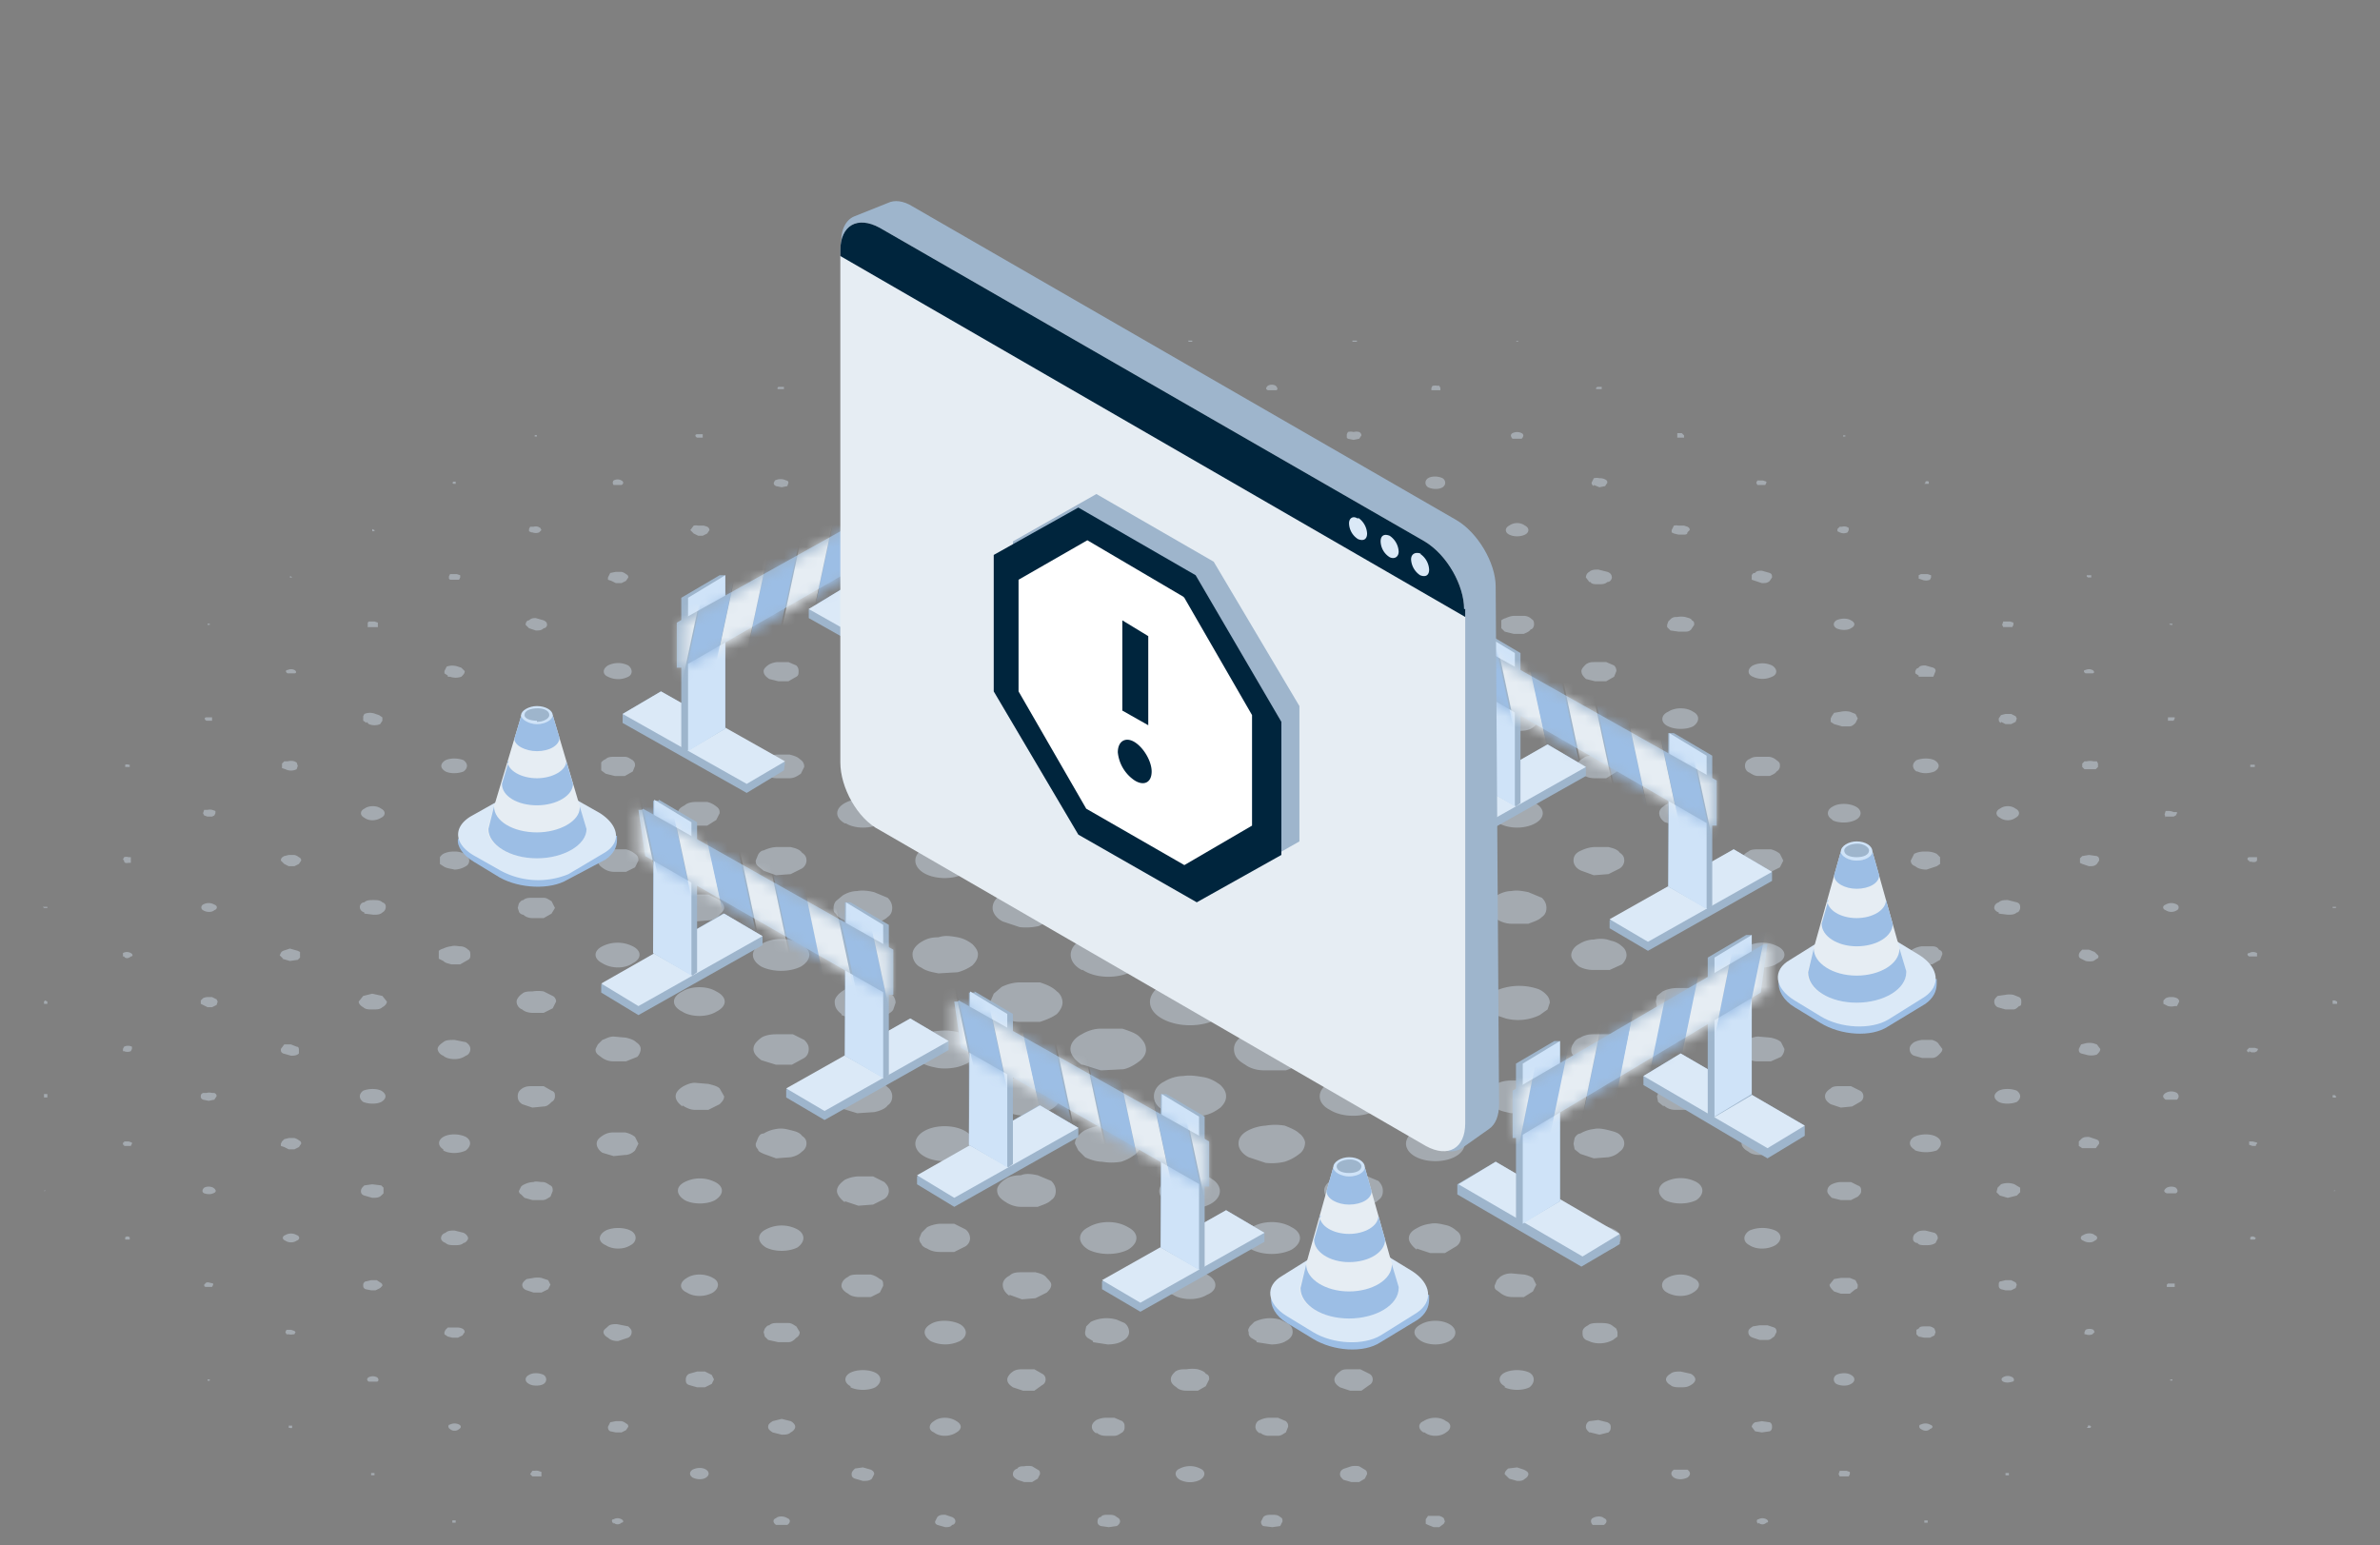 <svg xmlns="http://www.w3.org/2000/svg" width="211" height="137" fill="none"><rect width="100%" height="100%" fill="#808080" stroke="none"/><g clip-path="url(#a)"><path fill="#DBE9F7" d="M149 30.3Zm14.4 8.4a.2.2 0 0 0 .1 0h.1v-.1h-.2Zm7.2 4.2h.4v-.2a.3.3 0 0 0-.3 0v.1Zm7.2 4.1h.3c.1 0 .1 0 0 0h-.3Zm7.3 4.2h.3V51h-.4v.1Zm7.3 4.2h.2v-.1h-.2c-.1 0-.1 0 0 .1Zm7.3 4.2c.1 0 .1 0 0 0 0-.1 0-.1 0 0Zm-65.3-29.3h.2c0-.1-.1-.1-.2 0Zm7.2 4.2h.4v-.2h-.4l-.1.1v.1Zm7.1 4.3h.6v-.2l-.2-.2h-.4v.4ZM156 43h.5l.1-.2v-.1l-.3-.1h-.5l-.1.2.1.2Zm7.1 4.2a.8.8 0 0 0 .7 0l.1-.2v-.2l-.2-.1a.8.8 0 0 0-.4 0h-.2l-.2.2v.2l.2.1Zm7.3 4.2a.9.9 0 0 0 .7 0l.1-.2V51l-.3-.1h-.6l-.2.1v.3l.3.1Zm7.2 4.2h.8l.1-.2v-.2l-.3-.1h-.6l-.1.3.1.2Zm7.3 4.1h.6c.2 0 .2-.2 0-.3a.7.7 0 0 0-.6 0c-.2 0-.2.2 0 .3Zm7.3 4.2h.5l.1-.2v-.1h-.6v.3Zm7.3 4.1h.4v-.2h-.4v.2Zm7.4 4.1h.1-.1Zm-87-41.8h.4v-.1h-.4v.1Zm7.1 4.3h.7v-.2l-.1-.2h-.2a.7.7 0 0 0-.3 0h-.1l-.1.2v.2Zm7 4.3h.9c.2-.2.2-.4 0-.5a.9.9 0 0 0-.8 0c-.2.1-.2.3 0 .5Zm7.3 4.1.5.2.5-.1.2-.3c0-.1 0-.2-.2-.3a1 1 0 0 0-.5-.1 1 1 0 0 0-.5 0l-.2.4s0 .2.2.3Zm7.1 4.3.4.1h.5c.1 0 .3 0 .3-.2l.2-.2c0-.1 0-.2-.2-.3l-.3-.1h-.5a1 1 0 0 0-.4 0l-.1.2-.1.2v.2l.2.1Zm7.2 4.2.6.2c.3 0 .5 0 .7-.2l.2-.3c0-.2 0-.3-.2-.4l-.7-.2c-.2 0-.5 0-.6.2-.1 0-.2 0-.3.2v.4l.3.1Zm7.2 4.2c.4.2 1 .2 1.3 0 .4-.2.4-.5 0-.7-.3-.2-.9-.2-1.3 0-.3.2-.3.5 0 .7Zm7.3 4.3h1.3l.2-.5c0-.1 0-.2-.2-.3l-.7-.2c-.2 0-.5 0-.6.2l-.2.1-.1.2v.2l.3.2Zm7.3 4 .4.2h.5l.4-.2.1-.3-.1-.2-.4-.2h-.5l-.4.1-.2.3c0 .2 0 .3.2.4Zm7.4 4.2h1l.2-.2v-.3l-.1-.2h-.3a1.2 1.2 0 0 0-.6 0h-.2l-.2.2v.3l.2.2Zm7.2 4.2h.7l.2-.1.1-.2V72h-.3a1 1 0 0 0-.4-.1h-.3l-.1.3.1.3Zm7.4 4h.2a.6.6 0 0 0 .4 0l.1-.1V76h-.7a.1.1 0 0 0 0 .3Zm7.4 4.1h.3v-.1h-.3v.1ZM105.4 30.3h.3v-.1h-.3c-.1 0-.1 0 0 .1Zm7 4.3h.7c.2 0 .2-.2 0-.4a.7.7 0 0 0-.7 0c-.2.2-.2.3 0 .4Zm7.1 4.3.5.1.5-.1.2-.3s0-.2-.2-.3a1 1 0 0 0-.5 0 1 1 0 0 0-.5 0l-.1.2v.3l.1.1Zm7.1 4.3c.4.2 1 .2 1.3 0 .3-.2.3-.6 0-.8-.4-.2-1-.2-1.3 0-.3.2-.3.6 0 .8Zm7.2 4.2c.4.2 1 .2 1.4 0 .4-.2.4-.6 0-.8-.4-.3-1-.3-1.4 0-.4.2-.4.6 0 .8Zm7.2 4.2c.1.2.4.2.7.2.3 0 .6 0 .8-.2.3 0 .4-.3.4-.4 0-.2-.1-.4-.4-.5l-.8-.2c-.3 0-.6 0-.8.2-.2.1-.3.3-.3.5l.3.4Zm7.1 4.3.7.1h.7c.2 0 .4-.1.5-.3l.2-.3c0-.2 0-.3-.2-.4-.1-.2-.3-.2-.6-.3a2 2 0 0 0-.7 0c-.2 0-.4 0-.6.2l-.2.2-.1.3v.2l.3.3Zm7.3 4.1a2 2 0 0 0 1.7 0c.5-.2.5-.7 0-1a2 2 0 0 0-1.7 0c-.5.3-.5.8 0 1Zm7.2 4.2.7.2h.7c.2 0 .4-.2.5-.3l.2-.4-.2-.4-.5-.2a2 2 0 0 0-.8 0l-.6.1-.2.3-.1.2v.3l.3.2Zm7.4 4.2c.4.2 1 .2 1.5 0 .5-.3.5-.7 0-1-.4-.2-1.1-.2-1.6 0-.4.3-.4.7 0 1Zm7.3 4.1c.4.3 1 .3 1.4 0 .4-.2.4-.6 0-.8-.4-.3-1-.3-1.4 0-.4.2-.4.6 0 .8Zm7.3 4.1.6.2c.3 0 .5 0 .7-.2l.2-.3c0-.2 0-.3-.2-.4l-.7-.1-.6.1-.2.2v.4l.2.1Zm7.4 4.1c.3.2.7.2 1 0 .2-.1.2-.4 0-.5a1 1 0 0 0-1 0c-.3.1-.3.4 0 .5Zm7.4 4.1h.7v-.3a.7.7 0 0 0-.7 0c-.2 0-.2.2 0 .3Zm7.4 4.2h.4v-.2l-.2-.1h-.2v.2ZM90.9 30.3a.3.3 0 0 0 .3 0v-.1h-.3v.1Zm7.1 4.3h.6c.2 0 .2-.2 0-.3a.7.7 0 0 0-.7 0c-.2 0-.2.2 0 .3Zm7 4.4h1c.3-.2.3-.5 0-.7h-1c-.3.2-.3.5 0 .6Zm7 4.2.8.2.6-.2c.1-.1.2-.2.1-.3 0-.2-.1-.3-.2-.3l-.6-.2h-.6l-.2.4c0 .2 0 .3.2.4Zm7.2 4.3c.4.2 1.2.2 1.6 0 .5-.3.5-.7 0-1-.4-.2-1.2-.2-1.6 0-.5.3-.5.7 0 1Zm7.1 4.2c.3.2.6.3 1 .3.3 0 .7-.1.9-.3.3-.1.4-.3.4-.5s-.2-.4-.4-.6l-.4-.1a2.2 2.2 0 0 0-1.5.1c-.2.2-.4.4-.4.6 0 .2.2.4.4.5Zm7.1 4.3.8.2h.9c.2-.1.5-.2.6-.4.2 0 .3-.3.3-.4 0-.2 0-.4-.2-.5a1 1 0 0 0-.7-.3h-.9a2 2 0 0 0-.7.2 1 1 0 0 0-.4.2v.7l.3.3Zm7.2 4.2.8.2h1l.7-.4.2-.5c0-.1 0-.3-.2-.5l-.7-.3h-1c-.3 0-.5 0-.8.2-.2.2-.4.4-.4.6 0 .3.2.5.4.7Zm7.3 4.2c.6.3 1.6.3 2.2 0 .6-.4.6-1 0-1.3-.6-.4-1.6-.4-2.2 0-.7.3-.7 1 0 1.3Zm7.2 4.1c.3.2.5.3.8.3h1c.2-.1.5-.2.6-.4.2-.1.3-.3.3-.5s0-.3-.3-.5c-.1-.1-.4-.3-.7-.3h-.9c-.3 0-.5 0-.8.2-.3.1-.4.4-.4.6 0 .2.1.5.4.6Zm7.3 4.2c.6.3 1.5.3 2.1 0 .6-.3.6-.9 0-1.2-.6-.3-1.5-.3-2 0-.6.3-.6.9 0 1.2Zm7.4 4.1c.2.2.6.3 1 .3l.9-.3.3-.2V76l-.3-.3a2 2 0 0 0-1-.2 2 2 0 0 0-1 .2l-.3.6c0 .2.1.4.4.5Zm7.4 4.2.8.1c.3 0 .6 0 .8-.2.2 0 .3-.3.3-.4 0-.2 0-.4-.3-.5l-.8-.2c-.3 0-.6 0-.8.2-.3.1-.4.3-.4.5 0 .1.1.3.4.4Zm7.3 4 .4.2a1.6 1.6 0 0 0 .7 0l.3-.2c.1 0 .2-.2.1-.3l-.3-.3-.5-.2h-.6c-.2.2-.3.3-.3.5 0 .1 0 .2.2.3Zm7.5 4.1.2.1a1.2 1.2 0 0 0 .6 0h.2l.2-.4s0-.2-.2-.3a1 1 0 0 0-.5-.1 1 1 0 0 0-.5.1l-.2.2v.3l.2.1Zm7.4 4.1.2.1h.3l.2-.1.1-.2-.3-.1h-.5l-.2.2s0 .2.2.2Zm7.4 4.1h.1a.3.3 0 0 0 .2 0v-.1l-.1-.1h-.2v.1Zm-130.4-67h.2c0-.1-.1-.1-.2 0Zm7.1 4.3h.6v-.4h-.7v.5Zm7 4.3c.3.2.7.2 1 0 .3-.2.3-.4 0-.6a1 1 0 0 0-1 0c-.2.2-.2.4 0 .6Zm7.1 4.3.3.1a1.6 1.6 0 0 0 1 0c.2-.2.3-.3.3-.5 0-.1 0-.3-.3-.4l-.3-.1a1.6 1.6 0 0 0-.7 0l-.3.1c-.2.1-.3.3-.3.4 0 .2 0 .3.3.4Zm7.1 4.3.6.2h.7l.6-.3.2-.4-.2-.4-.6-.3a2 2 0 0 0-.7 0c-.3 0-.5 0-.7.2-.2.1-.3.3-.3.5s.1.4.4.5Zm7 4.3.8.2h.8l.7-.4.2-.4c0-.2 0-.4-.2-.5l-.7-.3h-.8a2 2 0 0 0-.8.2 1 1 0 0 0-.3.3l-.1.3.1.3.3.3Zm7.1 4.2.9.3h1l.7-.4c.2-.2.3-.3.3-.5l-.3-.6c-.2-.1-.4-.3-.8-.3h-1c-.2 0-.5 0-.8.2-.3.2-.4.4-.4.7 0 .2.1.5.4.6Zm7.2 4.3 1 .3 1-.1c.3 0 .6-.2.8-.4l.3-.6c0-.2 0-.4-.3-.6a2 2 0 0 0-.8-.4h-1c-.4 0-.8.1-1 .3-.4.2-.6.4-.6.7 0 .3.2.6.6.8Zm7.2 4.2c.3.2.8.3 1.3.3s1 0 1.4-.3c.3-.2.5-.5.5-.8 0-.3-.2-.5-.5-.7-.4-.3-.9-.4-1.4-.4-.5 0-1 .1-1.3.4-.4.2-.6.4-.6.7 0 .3.2.6.6.8Zm7.2 4.2c.2.2.6.3 1 .3h1l.8-.5c.2-.1.3-.3.3-.5 0-.3 0-.5-.3-.6a2 2 0 0 0-.8-.4h-1c-.4 0-.8 0-1 .2-.4.2-.6.5-.6.8 0 .2.2.5.6.7Zm7.2 4.2 1 .3 1-.1c.4 0 .7-.2.9-.4l.3-.6-.3-.6a2 2 0 0 0-.8-.4h-1.1c-.4 0-.7.1-1 .3-.3.2-.5.4-.5.7 0 .3.2.6.5.8ZM155 77c.2.2.6.3 1 .3h1l.8-.4.3-.6-.3-.6a2 2 0 0 0-.8-.4h-1c-.4 0-.8 0-1 .2-.4.2-.6.5-.6.8 0 .3.2.5.6.7Zm7.3 4.1.9.3h1l.7-.4.3-.5-.3-.6c-.2-.1-.5-.3-.8-.3h-1c-.3 0-.6 0-.8.2l-.3.3-.2.4s0 .2.2.3l.3.3Zm7.4 4.1c.2.2.5.2.8.3h.8l.7-.4.2-.5c0-.1 0-.3-.3-.4-.1-.2-.3-.3-.6-.3h-.9a2 2 0 0 0-.7.2 1 1 0 0 0-.3.2l-.1.4.1.3.3.2Zm7.4 4.1.7.2h.7c.2 0 .4-.2.5-.3.2 0 .2-.2.2-.4 0-.1 0-.3-.2-.4l-.5-.2a2 2 0 0 0-.7 0l-.7.1c-.2.2-.3.3-.3.5s.1.4.3.5Zm7.4 4.1.4.1a1.6 1.6 0 0 0 1 0c.2-.2.3-.3.3-.5l-.3-.4-.3-.1a1.6 1.6 0 0 0-.7 0l-.4.1-.2.4c0 .2 0 .3.2.4Zm7.5 4.1h1c.2-.2.2-.4 0-.6a1 1 0 0 0-1 0c-.3.2-.3.4 0 .6Zm7.4 4 .3.1h.3v-.1l.1-.1v-.1l-.4-.1h-.3v.3Zm7.5 4.1h.1c0-.1 0-.1-.1 0ZM62 30.3Zm7 4.2h.5v-.2H69c-.1.1-.1.2 0 .2Zm7.1 4.4h.8c.2-.2.2-.4 0-.5a.9.9 0 0 0-.8 0c-.2.1-.2.3 0 .5Zm7 4.3c.4.2 1 .2 1.3 0 .3-.2.3-.6 0-.8-.4-.2-1-.2-1.3 0-.3.2-.3.6 0 .8Zm7.1 4.3c.4.2 1.2.2 1.6 0 .5-.3.5-.7 0-1-.4-.2-1.2-.2-1.6 0-.5.3-.5.7 0 1Zm7 4.3.8.2h.8l.7-.4.2-.4c0-.2 0-.3-.2-.5l-.7-.3H98a2 2 0 0 0-.8.2c-.2.1-.4.4-.4.6 0 .2.2.4.4.6Zm7.1 4.2c.7.4 1.8.4 2.4 0 .7-.3.7-1 0-1.3-.7-.4-1.7-.4-2.4 0s-.7 1 0 1.4Zm7.1 4.3c.7.5 2 .5 2.7 0 .8-.4.8-1.1 0-1.5a3 3 0 0 0-2.7 0c-.8.4-.8 1.1 0 1.5Zm7.1 4.3c.3.2.7.3 1 .3h1.3l1-.5c.2-.2.3-.4.3-.7 0-.2-.1-.4-.4-.6a2 2 0 0 0-.9-.5h-1.2c-.4 0-.8.1-1 .3-.5.2-.7.5-.7.8 0 .3.2.7.6.9Zm7.2 4.2 1.1.4h1.3c.4-.2.8-.3 1-.6.3-.2.4-.4.4-.7 0-.2-.1-.5-.4-.7l-1-.5h-1.3a3 3 0 0 0-1.1.3 1 1 0 0 0-.7 1c0 .3.2.6.7.8Zm7.2 4.2c.9.5 2.3.5 3.2 0 .9-.5.9-1.3 0-1.8s-2.3-.5-3.2 0c-.9.5-.9 1.3 0 1.8Zm7.3 4.2 1.1.4 1.3-.1 1-.5c.3-.2.4-.5.4-.7 0-.3-.1-.5-.4-.7-.2-.3-.6-.4-1-.5h-1.3a3 3 0 0 0-1.1.3c-.5.2-.7.5-.7.9 0 .3.2.7.7.9Zm7.3 4.1 1 .4h1.3l1-.5c.2-.2.3-.5.3-.7 0-.3 0-.5-.3-.7l-1-.5h-1.2a2 2 0 0 0-1.1.3c-.4.2-.6.5-.6.9 0 .3.2.6.6.8Zm7.4 4.1c.7.5 2 .5 2.7 0 .8-.4.8-1.1 0-1.5a3 3 0 0 0-2.7 0c-.8.4-.8 1.1 0 1.5Zm7.4 4.1c.2.2.5.3.8.3h1l.8-.4.3-.6c0-.2 0-.4-.3-.5l-.8-.4a3 3 0 0 0-1 0c-.3 0-.6 0-.8.2-.4.2-.5.5-.5.7 0 .3.1.6.5.7Zm7.4 4.1.7.2h.9c.3 0 .5-.2.6-.3.2-.2.3-.3.3-.5l-.3-.4c-.1-.2-.3-.3-.6-.4h-.9a2 2 0 0 0-.7.2c-.3.2-.4.4-.4.6 0 .2.1.5.4.6Zm7.5 4.1c.4.2 1.1.2 1.6 0 .4-.3.4-.7 0-1-.5-.2-1.2-.2-1.6 0-.5.3-.5.7 0 1Zm7.4 4.1h1.2l.3-.4c0-.2 0-.3-.3-.4l-.6-.2c-.3 0-.5 0-.7.2l-.2.2v.4l.3.2Zm7.4 4h.9c.2-.1.2-.3 0-.5a.9.9 0 0 0-.8 0c-.3.2-.3.4 0 .5Zm7.5 4.1h.4c.1-.1.1-.2 0-.2a.3.3 0 0 0-.4 0v.2ZM61.8 38.8h.5v-.3h-.5c-.2 0-.2.2 0 .3Zm7 4.3.5.1.5-.1.1-.3s0-.2-.2-.2a1.1 1.1 0 0 0-1 0l-.1.2c0 .1 0 .2.2.3Zm7 4.3c.4.2 1 .2 1.4 0 .4-.2.4-.6 0-.8-.4-.3-1-.3-1.4 0-.4.2-.4.6 0 .8Zm7 4.3.4.2a2.2 2.2 0 0 0 1.5-.2c.3-.1.4-.3.4-.5s-.1-.4-.4-.6l-.4-.1a2.2 2.2 0 0 0-1.5.1c-.2.2-.4.4-.4.6 0 .2.2.4.4.5Zm7 4.3.9.3h1l.7-.4c.2-.2.3-.3.3-.5l-.3-.6-.7-.3h-1c-.3 0-.6 0-.9.2l-.3.3-.1.4v.3l.4.3Zm7.1 4.3c.8.5 2 .5 2.7 0 .8-.4.8-1.1 0-1.5a3 3 0 0 0-2.7 0c-.8.4-.8 1.1 0 1.5Zm7.1 4.3c.8.5 2.2.5 3 0 1-.5 1-1.3 0-1.8-.8-.5-2.2-.5-3 0-.9.5-.9 1.3 0 1.8Zm7 4.3 1.3.4 1.4-.1 1-.5c.3-.2.5-.5.5-.8 0-.3-.2-.5-.4-.8l-1.1-.5a4 4 0 0 0-1.4 0c-.5 0-1 .1-1.3.3l-.5.5a1 1 0 0 0-.2.5c0 .2 0 .4.2.5l.5.5Zm7.2 4.2c.4.3.8.4 1.3.4h1.5c.5-.1.9-.3 1.1-.6.3-.2.5-.5.5-.8 0-.3-.2-.6-.5-.8-.2-.3-.6-.5-1.1-.6h-1.5c-.5 0-1 .1-1.3.4-.2 0-.4.3-.6.4a1 1 0 0 0-.2.6l.2.6.6.4Zm7.2 4.3c1 .6 2.7.6 3.7 0s1-1.6 0-2.2c-1-.6-2.7-.6-3.7 0s-1 1.6 0 2.2Zm7.3 4.1c.3.2.8.4 1.3.4h1.5c.5-.2.9-.3 1.2-.6.3-.2.4-.5.4-.8 0-.3-.1-.6-.4-.9l-1.2-.5c-.5-.1-1-.2-1.5-.1-.5 0-1 .2-1.3.4a1 1 0 0 0-.6.5 1 1 0 0 0-.2.6c0 .2 0 .4.2.5.1.2.3.4.6.5Zm7.3 4.2c.4.2.8.3 1.3.3h1.4l1.1-.5c.3-.3.4-.6.4-.8a1 1 0 0 0-.4-.8 2 2 0 0 0-1-.5c-.5-.2-1-.2-1.5-.1-.5 0-1 .2-1.3.4-.4.2-.7.6-.7 1 0 .3.3.7.7 1Zm7.4 4 1.2.4h1.2l1-.6c.3-.2.4-.4.4-.7 0-.2-.1-.5-.4-.7l-1-.5h-1.2a3 3 0 0 0-1.2.3l-.5.4-.1.5.1.5.5.4Zm7.4 4.1c.3.2.7.3 1 .3h1.2l.9-.4c.2-.2.3-.5.3-.7l-.3-.6c-.2-.2-.5-.3-.9-.4l-1.1-.1c-.4 0-.8.2-1 .3l-.5.4-.1.4.1.5.4.3Zm7.5 4.1.9.3 1-.1.7-.4c.2-.1.3-.3.3-.5s-.1-.4-.3-.5l-.8-.4h-1c-.3 0-.6 0-.8.2-.3.2-.5.4-.5.7 0 .3.2.5.5.7Zm7.5 4.1a3 3 0 0 0 1.9 0c.5-.4.5-.9 0-1.2-.5-.3-1.4-.3-2 0-.5.3-.5.8 0 1.1Zm7.5 4 .7.2.8-.2.3-.3v-.4l-.5-.3a1.7 1.7 0 0 0-1.2 0l-.3.3-.1.4.3.3Zm7.4 4c.3.2.8.2 1 0 .3-.1.3-.4 0-.5-.2-.2-.7-.2-1 0-.3.1-.3.4 0 .5Zm7.5 4.1h.6v-.3h-.6l-.1.1v.2ZM47.4 38.7h.2v-.1a.2.2 0 0 0-.2 0Zm7 4.3h.7c.2-.1.2-.3 0-.4a.7.7 0 0 0-.7 0c-.1.1-.1.3 0 .4Zm7.1 4.3.4.2h.4l.4-.2.2-.3s0-.2-.2-.3l-.3-.1h-.5a1 1 0 0 0-.4 0l-.3.4.3.3Zm7 4.3c.2.2.5.2.8.2.3 0 .6 0 .8-.2.2 0 .3-.3.3-.4 0-.2-.1-.4-.3-.5l-.8-.2c-.3 0-.6 0-.8.2-.2.1-.4.3-.4.5l.4.4Zm7 4.4.7.2h.9l.7-.4.2-.4c0-.2 0-.4-.2-.5a1 1 0 0 0-.7-.3h-.9a2 2 0 0 0-.7.2 1 1 0 0 0-.4.2v.7l.4.3Zm7 4.3 1 .3h1l.8-.5c.2-.2.4-.4.4-.6 0-.2-.2-.4-.4-.6a2 2 0 0 0-.8-.4h-1c-.4 0-.7.1-1 .3-.3.2-.5.4-.5.7 0 .3.2.6.5.8Zm7 4.3c.3.2.7.3 1.1.3h1.2l1-.5.4-.6c0-.3-.2-.5-.4-.7-.2-.2-.5-.4-1-.5h-1.1a3 3 0 0 0-1.1.2l-.5.4-.2.5c0 .2 0 .3.2.5l.4.4Zm7 4.3c1 .5 2.5.5 3.5 0 .9-.5.9-1.4 0-2-1-.5-2.5-.5-3.5 0-.9.6-.9 1.5 0 2Zm7.1 4.3c.2.2.5.3.9.4a4.4 4.4 0 0 0 3-.3l.7-.5.2-.7a1 1 0 0 0-.3-.6 2 2 0 0 0-.7-.5c-.5-.3-1.2-.4-1.9-.4-.6 0-1.3.2-1.8.5-.4.3-.7.6-.7 1s.2.8.6 1.1Zm7.1 4.3c.4.2 1 .4 1.5.4a5 5 0 0 0 1.7 0 4 4 0 0 0 1.3-.7c.3-.2.5-.6.5-.9 0-.3-.2-.7-.5-1a3 3 0 0 0-1.3-.6 5 5 0 0 0-1.7 0 4 4 0 0 0-1.5.4 2 2 0 0 0-.6.5c-.2.2-.2.4-.2.7 0 .2 0 .4.2.6l.6.6Zm7.2 4.2c1.1.7 3 .7 4.2 0 1.2-.7 1.2-1.8 0-2.4-1.2-.7-3-.7-4.2 0-1.2.6-1.2 1.7 0 2.4Zm7.3 4.1c.4.3 1 .4 1.5.5a5 5 0 0 0 1.7 0 4 4 0 0 0 1.3-.7c.3-.3.5-.6.5-1 0-.3-.2-.6-.5-.9a3 3 0 0 0-1.3-.6 5 5 0 0 0-1.7-.1 4 4 0 0 0-1.5.4 2 2 0 0 0-.6.6l-.3.6c0 .3.1.5.3.7.1.2.3.4.6.5Zm7.4 4.2.9.3a4.4 4.4 0 0 0 3-.3l.7-.5.2-.6a1 1 0 0 0-.3-.7 2 2 0 0 0-.7-.5 5.2 5.2 0 0 0-3.7.1c-.4.3-.7.7-.7 1 0 .5.2.8.6 1.1Zm7.4 4c.4.2.8.4 1.3.4h1.4l1-.6c.4-.2.5-.5.5-.8 0-.2-.1-.5-.4-.8l-1-.5h-1.5c-.5 0-.9.1-1.2.3a1 1 0 0 0-.6.5 1 1 0 0 0-.2.5c0 .2 0 .4.2.6l.5.4Zm7.5 4c.3.3.7.4 1 .4h1.3l1-.5c.2-.2.4-.4.4-.6a1 1 0 0 0-.3-.7l-1-.5h-1.2a3 3 0 0 0-1.1.2l-.5.4-.2.5.1.5.5.4Zm7.5 4.1c.2.2.6.3 1 .3h1l.8-.4.3-.6c0-.2 0-.5-.3-.6a2 2 0 0 0-.8-.4h-1c-.4 0-.8 0-1 .2-.4.2-.6.5-.6.8 0 .2.2.5.6.7Zm7.4 4.1.8.2h.9l.6-.3c.2-.2.3-.3.3-.5s0-.4-.3-.5l-.6-.3h-.9a2 2 0 0 0-.8.2c-.2.1-.4.3-.4.6 0 .2.2.4.4.6Zm7.6 4c.1.2.4.2.7.2.3 0 .6 0 .9-.2l.2-.4c0-.2-.1-.4-.3-.5l-.8-.2c-.3 0-.6 0-.8.2-.2.1-.3.3-.3.5 0 .1 0 .3.3.4Zm7.4 4.1.4.1h.5l.4-.2.1-.3-.1-.2-.4-.2h-.5l-.4.1c-.2 0-.2.2-.2.3 0 .2 0 .3.2.4Zm7.5 4a.8.8 0 0 0 .6 0l.2-.2-.1-.2a.8.8 0 0 0-.7 0l-.1.2v.2Zm7.5 4.1a.2.2 0 0 0 .1 0h.1v-.1h-.2ZM40.2 42.9h.2v-.2h-.2l-.1.1Zm7 4.3a.8.8 0 0 0 .6 0l.2-.2-.1-.2-.2-.1a.8.8 0 0 0-.4 0H47l-.1.2v.2l.2.1Zm7 4.3.4.2h.5l.4-.2.2-.3c0-.1 0-.2-.2-.3a1 1 0 0 0-.4-.2h-.5l-.5.1-.1.2-.1.2v.2l.3.1Zm7 4.4c.4.2 1.2.2 1.7 0 .5-.3.5-.8 0-1-.5-.3-1.3-.3-1.7 0-.5.2-.5.7 0 1Zm7 4.3.8.2h.9l.7-.4c.2-.1.2-.3.2-.5 0-.1 0-.3-.2-.5l-.7-.3h-1a2 2 0 0 0-.7.2c-.3.2-.5.4-.5.6 0 .3.2.5.5.7Zm7 4.3c.3.2.8.3 1.3.3s1 0 1.4-.3c.3-.2.5-.5.5-.8 0-.3-.2-.5-.5-.7-.4-.3-.9-.4-1.4-.4-.5 0-1 .1-1.3.4-.4.2-.6.4-.6.7 0 .3.2.6.6.8Zm7 4.3 1.1.4h1.3l1-.6c.3-.2.4-.4.4-.7 0-.3-.1-.5-.4-.7l-1-.5h-1.3a3 3 0 0 0-1.1.3c-.4.2-.7.6-.7 1 0 .3.3.6.7.8Zm7 4.3a4 4 0 0 0 3.6 0c1-.5 1-1.5 0-2a4 4 0 0 0-3.6 0c-1 .5-1 1.5 0 2Zm7 4.4c.4.2 1 .4 1.5.4a5 5 0 0 0 1.7 0 4 4 0 0 0 1.3-.7c.3-.3.5-.6.5-1 0-.3-.2-.6-.5-.9l-1.3-.6a5 5 0 0 0-1.7 0c-.6 0-1 .2-1.5.4-.5.3-.8.7-.8 1.2 0 .4.3.8.8 1.2Zm7.1 4.3a5 5 0 0 0 4.5 0c1.2-.7 1.2-2 0-2.6a5 5 0 0 0-4.5 0c-1.3.7-1.3 1.9 0 2.6Zm7.1 4.2c1.3.8 3.4.8 4.7 0 1.3-.7 1.3-2 0-2.7a5.2 5.2 0 0 0-4.7 0c-1.3.7-1.3 2 0 2.7Zm7.4 4.1c.4.3 1 .5 1.6.5h1.8c.6-.2 1.1-.4 1.5-.8.3-.3.5-.6.5-1 0-.3-.2-.7-.5-1-.4-.3-.9-.5-1.5-.7h-1.8c-.6 0-1.2.2-1.7.4-.5.4-.9.8-.9 1.3s.4 1 1 1.3Zm7.4 4.1c.4.3 1 .4 1.5.5a5 5 0 0 0 1.7-.1 4 4 0 0 0 1.3-.6c.3-.3.5-.6.5-1 0-.3-.2-.6-.5-1l-1.3-.5a5 5 0 0 0-1.7-.1 4 4 0 0 0-1.5.4c-.6.3-.9.8-.9 1.2 0 .5.3 1 .9 1.2Zm7.5 4.1c.3.2.8.3 1.3.4l1.5-.1c.5-.1.9-.3 1.2-.6.3-.2.4-.5.4-.8a1 1 0 0 0-.4-.8c-.3-.3-.7-.5-1.2-.6H134c-.5 0-1 .1-1.3.3l-.6.5a1 1 0 0 0-.2.6c0 .2 0 .4.2.6l.6.5Zm7.4 4 1.2.4 1.3-.1c.5-.1.8-.3 1-.5.3-.2.4-.5.4-.7 0-.3-.1-.5-.4-.8-.2-.2-.6-.3-1-.4-.4-.1-.9-.2-1.3-.1a3 3 0 0 0-1.2.4c-.2 0-.4.2-.5.4l-.1.5.1.5.5.4Zm7.5 4.1c.8.4 2 .4 2.8 0 .7-.5.7-1.2 0-1.6a3 3 0 0 0-2.8 0c-.7.4-.7 1.1 0 1.6Zm7.5 4c.6.4 1.6.4 2.3 0 .6-.4.6-1 0-1.3a3 3 0 0 0-2.3 0c-.6.4-.6 1 0 1.3Zm7.5 4.1.6.2h.8l.5-.4c.2 0 .2-.2.2-.4l-.2-.4-.5-.2h-.8l-.6.1-.4.5c0 .2.2.4.4.6Zm7.5 4 .5.1h.5l.4-.2.1-.3-.1-.3a1 1 0 0 0-.4-.2h-.5c-.2 0-.4 0-.5.2l-.2.1v.4l.2.2Zm7.5 4c.2.1.5.1.8 0 .2 0 .2-.3 0-.4a.8.8 0 0 0-.8 0c-.2.1-.2.3 0 .4Zm7.4 4.1h.2a.3.3 0 0 0 .1 0l.1-.1-.1-.1a.3.3 0 0 0-.2 0v.1ZM32.9 47l.1.1h.2V47l-.2-.1v.2Zm7.1 4.4h.7l.1-.2V51l-.3-.1h-.6l-.1.2v.2l.1.1Zm6.9 4.3.6.2c.3 0 .5 0 .7-.2.2 0 .3-.2.3-.3 0-.2-.1-.3-.3-.4l-.7-.2c-.2 0-.4 0-.6.2-.2 0-.3.2-.3.4l.3.3Zm7 4.3a2 2 0 0 0 1.8 0c.4-.2.4-.7 0-1a2 2 0 0 0-1.8 0c-.5.3-.5.8 0 1Zm7 4.4c.6.3 1.6.3 2.2 0 .7-.4.7-1 0-1.3-.6-.4-1.6-.4-2.2 0-.6.3-.6 1 0 1.3Zm7 4.3c.3.2.6.3 1 .3H70c.4 0 .7-.2 1-.4l.3-.6c0-.3-.1-.5-.4-.7-.2-.2-.5-.3-.9-.4h-1c-.4 0-.7.1-1 .3-.3.2-.5.5-.5.8 0 .2.2.5.5.7ZM75 73c.8.5 2.2.5 3.1 0 1-.5 1-1.3 0-1.8-.9-.5-2.3-.5-3.2 0-.9.5-.9 1.3 0 1.8Zm6.9 4.4c1 .6 2.7.6 3.7 0s1-1.6 0-2.2c-1-.6-2.7-.6-3.7 0s-1 1.6 0 2.2Zm7 4.3 1.5.5a5 5 0 0 0 1.7-.1l1.4-.7c.3-.3.5-.6.5-1 0-.3-.2-.6-.5-.9-.3-.3-.8-.5-1.4-.6a5 5 0 0 0-1.7-.1 4 4 0 0 0-1.5.4c-.6.4-.9.8-.9 1.3 0 .4.3.9.9 1.2ZM96 86c1.2.8 3.3.8 4.6 0 1.3-.7 1.3-2 0-2.7a5.2 5.2 0 0 0-4.7 0c-1.3.7-1.3 2 0 2.7Zm7 4.3c1.4.8 3.6.8 5 0s1.4-2.1 0-3a5.6 5.6 0 0 0-5 0c-1.4.9-1.4 2.2 0 3Zm7.4 4.1c.4.3 1 .5 1.7.5h1.9c.6-.2 1.1-.5 1.5-.8.4-.3.6-.7.6-1 0-.4-.2-.8-.6-1.1-.4-.3-.9-.6-1.5-.7-.6-.2-1.3-.2-2-.1-.6 0-1.2.2-1.6.5-.7.4-1 .8-1 1.3 0 .6.3 1 1 1.4Zm7.5 4c1.1.7 3 .7 4.2 0 1.2-.6 1.2-1.8 0-2.4-1.1-.7-3-.7-4.2 0-1.2.6-1.2 1.8 0 2.4Zm7.5 4.1c1 .6 2.7.6 3.7 0s1-1.6 0-2.2c-1-.6-2.7-.6-3.7 0s-1 1.6 0 2.2Zm7.5 4c.9.5 2.3.5 3.2 0 1-.5 1-1.3 0-1.9-.9-.5-2.3-.5-3.2 0-1 .6-1 1.4 0 2Zm7.5 4.1c.7.4 2 .4 2.7 0 .8-.5.8-1.2 0-1.6a3 3 0 0 0-2.7 0c-.8.4-.8 1.1 0 1.6Zm7.4 4c.7.4 1.7.4 2.3 0 .7-.4.7-1 0-1.3-.6-.4-1.6-.4-2.3 0-.6.3-.6 1 0 1.3Zm7.6 4 .6.2h.7c.3 0 .4-.2.6-.3l.2-.4c0-.1 0-.3-.2-.4l-.6-.2h-.7l-.6.1c-.3.2-.4.3-.4.5s.1.4.4.5Zm7.4 4.1c.4.2 1 .2 1.3 0 .4-.2.4-.6 0-.8-.3-.2-.9-.2-1.3 0-.3.2-.3.6 0 .8Zm7.5 4c.3.2.6.2.8 0 .3-.1.3-.3 0-.4a.9.9 0 0 0-.8 0c-.2 0-.2.3 0 .4Zm7.5 4.1h.3v-.2h-.3v.2ZM25.7 51.2h.2l-.1-.1h-.1v.1Zm7 4.4h.8v-.4l-.3-.1h-.5l-.1.1v.4Zm7 4.4h.2a1.5 1.5 0 0 0 1 0c.2-.2.3-.3.3-.5l-.3-.3-.3-.1a1.5 1.5 0 0 0-1 0l-.1.2-.1.2v.2l.3.2Zm7 4.2.6.2h.7c.2 0 .4-.2.5-.3.2-.1.2-.2.2-.4l-.2-.4-.5-.2a2 2 0 0 0-.7 0l-.6.1-.3.3-.1.2.1.3.3.2Zm7 4.4.8.2h.9l.7-.4.2-.5c0-.2 0-.3-.2-.5-.2-.1-.4-.3-.7-.3h-1c-.2 0-.5 0-.7.2a1 1 0 0 0-.4.3v.7l.4.3Zm7 4.3 1 .3h1l.8-.5.3-.6c0-.2 0-.4-.3-.6a2 2 0 0 0-.8-.4h-1c-.4 0-.8.1-1 .3-.4.2-.6.4-.6.7 0 .3.2.6.6.8Zm7 4.3 1.1.4 1.3-.1 1-.5c.3-.2.4-.5.4-.7 0-.3-.1-.5-.4-.7-.2-.3-.6-.4-1-.5h-1.3a3 3 0 0 0-1.1.3c-.2 0-.4.2-.5.4l-.2.5c0 .2 0 .3.2.5l.5.4Zm7 4.3c.3.2.8.4 1.3.4h1.5c.5-.2.9-.3 1.2-.6.3-.2.4-.5.4-.8 0-.3-.1-.6-.4-.9l-1.2-.5c-.4-.1-1-.2-1.5-.1-.5 0-1 .2-1.3.4l-.6.5a1 1 0 0 0-.2.6c0 .2 0 .4.2.5.1.2.3.4.6.5Zm7 4.3c.4.3 1 .4 1.5.5l1.7-.1a4 4 0 0 0 1.3-.6c.3-.3.5-.6.5-1 0-.3-.2-.6-.5-.9-.4-.3-.8-.5-1.3-.6-.6-.1-1.1-.2-1.7 0-.6 0-1 .1-1.5.4-.5.3-.8.7-.8 1.1 0 .5.3 1 .8 1.2Zm7.1 4.3c.4.3 1 .5 1.6.5h1.8c.6-.2 1.1-.4 1.5-.7.3-.3.5-.7.5-1 0-.4-.2-.8-.5-1-.4-.4-.9-.6-1.5-.8h-1.8c-.6 0-1.2.2-1.6.4l-.7.6-.3.7c0 .3.1.5.3.7.1.3.4.5.7.6Zm7.2 4.3 1.6.5 2-.1c.5-.1 1-.4 1.4-.7.4-.3.6-.7.6-1 0-.5-.2-.8-.6-1.2-.3-.3-.9-.5-1.5-.7h-1.9c-.6 0-1.2.2-1.7.5-.6.3-1 .8-1 1.3s.4 1 1 1.4Zm7.2 4.1a5.4 5.4 0 0 0 3.5.4c.6-.1 1.1-.4 1.5-.7.3-.3.5-.6.5-1s-.2-.7-.5-1c-.4-.3-.9-.6-1.5-.7-.6-.1-1.2-.2-1.8-.1-.6 0-1.2.2-1.7.5-.6.3-.9.8-.9 1.3s.3 1 1 1.3Zm7.5 4.1 1.5.5a5 5 0 0 0 1.7-.1 4 4 0 0 0 1.3-.7c.3-.2.5-.6.5-1 0-.2-.2-.6-.5-.8-.3-.3-.8-.5-1.3-.7a5 5 0 0 0-1.7 0 4 4 0 0 0-1.5.4c-.6.3-.9.7-.9 1.2 0 .4.3.9.9 1.2Zm7.5 4c.3.2.8.4 1.3.4h1.5c.5-.2.9-.3 1.2-.6.3-.2.4-.5.4-.8 0-.3-.1-.6-.4-.9l-1.2-.5c-.5-.1-1-.2-1.5-.1-.5 0-1 .2-1.3.4-.5.3-.8.7-.8 1 0 .5.3.9.8 1.1Zm7.4 4.1 1.2.4h1.3l1-.6c.3-.2.4-.5.4-.7 0-.3-.1-.5-.4-.7a2 2 0 0 0-1-.5c-.4-.1-.9-.2-1.3-.1a3 3 0 0 0-1.2.4c-.4.2-.7.5-.7.9 0 .3.3.7.7 1Zm7.5 4c.3.2.6.3 1 .3h1l.8-.5.3-.6-.3-.6a2 2 0 0 0-.8-.3l-1.1-.1c-.4 0-.7.1-1 .3l-.3.3-.2.5c0 .1 0 .3.2.4l.4.3Zm7.5 4.1.5.2a2.5 2.5 0 0 0 1.9-.2l.4-.3v-.4l-.1-.3-.4-.3c-.3-.2-.7-.2-1.1-.2-.4 0-.8 0-1 .2-.4.2-.5.4-.5.6 0 .3 0 .5.3.7Zm7.5 4c.2.2.6.2.9.2.3 0 .6 0 .9-.2.2-.1.4-.3.4-.5s-.2-.4-.4-.5l-.9-.2c-.3 0-.7 0-.9.2-.2.1-.4.3-.4.5s.2.4.4.5Zm7.5 4.1.6.1.7-.1c.2-.1.2-.3.2-.4 0-.1 0-.3-.2-.4l-.7-.1-.6.1c-.2.1-.3.3-.3.4l.3.4Zm7.5 4h.8l.1-.2v-.2l-.3-.1h-.6l-.1.3.1.2Zm7.5 4.1h.3v-.2h-.3v.1ZM18.4 55.4h.2v-.1h-.2v.1Zm7.1 4.3h.6c.2 0 .2-.2 0-.3a.7.7 0 0 0-.6 0c-.2 0-.2.2 0 .3Zm7 4.3.2.2a1.3 1.3 0 0 0 1 0l.2-.3v-.3l-.3-.2-.3-.1a1.3 1.3 0 0 0-1 0l-.1.2v.4l.3.2Zm7 4.4c.4.2 1.1.2 1.6 0 .4-.3.4-.7 0-1-.5-.2-1.2-.2-1.6 0-.5.3-.5.7 0 1Zm7 4.3c.5.3 1.5.3 2 0 .6-.3.6-.9 0-1.2-.5-.3-1.5-.3-2 0-.6.3-.6.9 0 1.2Zm7 4.3c.3.2.6.3 1 .3h1l.8-.4.3-.6c0-.2 0-.4-.3-.6a2 2 0 0 0-.8-.4h-1c-.4 0-.7 0-1 .2-.3.2-.5.5-.5.8 0 .3.2.5.5.7Zm7 4.3 1.1.4 1.2-.1c.4 0 .8-.2 1-.5.2-.2.4-.4.4-.6 0-.3-.2-.5-.4-.7l-1-.5h-1.2c-.4 0-.8.1-1 .3l-.6.4-.1.5.1.4.5.4Zm7 4.4c1 .5 2.5.5 3.5 0 1-.6 1-1.5 0-2-1-.6-2.5-.6-3.5 0-1 .5-1 1.4 0 2Zm7.1 4.3.9.3a4.4 4.4 0 0 0 3-.3c.3-.1.6-.3.7-.5l.2-.6a1 1 0 0 0-.3-.7 2 2 0 0 0-.7-.5c-.5-.2-1.2-.4-1.8-.3-.7 0-1.4.1-1.8.4-.5.3-.8.7-.8 1 0 .5.2.8.6 1.1Zm7.1 4.2c.4.3 1 .4 1.5.5a5 5 0 0 0 1.7-.1 4 4 0 0 0 1.3-.6c.3-.3.5-.6.5-1 0-.3-.2-.6-.5-1l-1.3-.5a5 5 0 0 0-1.7-.1 4 4 0 0 0-1.5.4c-.5.3-.9.8-.9 1.2 0 .5.4.9.9 1.2Zm7.2 4.2c1.2.7 3 .7 4.2 0 1.2-.6 1.2-1.7 0-2.4-1.1-.7-3-.7-4.2 0-1.2.7-1.2 1.8 0 2.4Zm7.3 4.2c.4.2 1 .4 1.5.4a5 5 0 0 0 1.7 0 4 4 0 0 0 1.3-.7c.3-.3.5-.6.5-1 0-.3-.2-.6-.5-.9a4 4 0 0 0-1.3-.6 5 5 0 0 0-1.7 0 4 4 0 0 0-1.5.4 2 2 0 0 0-.6.5 1 1 0 0 0-.3.7l.3.6.6.6Zm7.4 4.1c1 .6 2.8.6 3.8 0s1-1.6 0-2.2c-1-.7-2.8-.7-3.8 0-1.1.6-1.1 1.6 0 2.2Zm7.4 4.1c1 .5 2.5.5 3.5 0 1-.6 1-1.5 0-2-1-.6-2.5-.6-3.5 0-1 .5-1 1.4 0 2Zm7.5 4 1 .4h1.3l1-.5c.3-.2.4-.4.5-.7 0-.2-.1-.5-.4-.7l-1-.5h-1.2a3 3 0 0 0-1.2.3c-.3.2-.6.5-.6.9 0 .3.2.6.6.8Zm7.5 4.1c.7.4 1.8.4 2.5 0s.7-1.1 0-1.5c-.7-.4-1.8-.4-2.5 0-.8.4-.8 1 0 1.5Zm7.4 4.1c.6.3 1.6.3 2.2 0 .5-.4.5-1 0-1.3-.6-.3-1.6-.3-2.2 0-.6.3-.6.9 0 1.2Zm7.6 4 .8.2.8-.2c.2-.2.2-.3.2-.5s-.1-.3-.3-.4l-.8-.2-.8.1c-.2.1-.3.3-.3.5s.1.3.3.5Zm7.4 4c.3.2.8.2 1.2 0 .3-.2.3-.5 0-.7h-1.2c-.3.2-.3.5 0 .7Zm7.5 4c.2.2.5.2.7 0 .2 0 .2-.2 0-.3a.7.7 0 0 0-.7 0c-.2 0-.2.3 0 .4ZM11.2 59.6h.1c0-.1 0-.1 0 0-.1 0-.1 0 0 0Zm7.1 4.3h.5v-.3h-.5c-.2 0-.2.2 0 .3Zm7 4.3a1.1 1.1 0 0 0 1 0l.1-.3-.1-.3-.2-.1a1.1 1.1 0 0 0-.6 0h-.3l-.2.2v.4l.3.1Zm7 4.3c.4.3 1 .3 1.5 0 .4-.2.4-.6 0-.8-.4-.3-1.1-.3-1.5 0-.4.2-.4.6 0 .8Zm7 4.3c.3.2.6.2 1 .3a2 2 0 0 0 1-.3c.2-.1.3-.3.3-.5s-.1-.4-.4-.6a2 2 0 0 0-1-.2 2 2 0 0 0-.9.2 1 1 0 0 0-.3.3v.6l.3.2Zm7.1 4.3c.2.2.5.3.8.3h1l.7-.4.3-.5-.3-.6c-.2-.1-.4-.3-.7-.3h-1c-.3 0-.6 0-.8.2-.2 0-.3.2-.4.3l-.1.4.1.3c0 .1.2.3.4.3Zm7 4.3c.8.5 2 .5 2.7 0 .8-.4.8-1.1 0-1.5a3 3 0 0 0-2.7 0c-.8.4-.8 1.1 0 1.5Zm7.1 4.3c.8.5 2.2.5 3 0 1-.5 1-1.3 0-1.8-.8-.5-2.2-.5-3 0-1 .5-1 1.3 0 1.8Zm7 4.3 1.3.4h1.4l1.1-.6c.3-.2.4-.5.4-.8 0-.3-.1-.5-.4-.8l-1-.5h-1.5c-.5 0-1 .1-1.3.3-.4.3-.7.6-.7 1s.3.7.7 1Zm7.2 4.3 1.3.4 1.5-.1c.5-.1 1-.3 1.2-.6.3-.2.4-.5.4-.8a1 1 0 0 0-.4-.8c-.3-.3-.7-.5-1.2-.6H76c-.5 0-1 .1-1.3.3l-.6.5a1 1 0 0 0-.2.6c0 .2 0 .4.2.6l.6.5Zm7.2 4.2c1 .6 2.7.6 3.7 0s1-1.6 0-2.2c-1-.6-2.7-.6-3.7 0s-1 1.6 0 2.2Zm7.3 4.1c.3.2.8.4 1.3.4H92c.5-.2.9-.3 1.2-.6.3-.2.4-.5.4-.8 0-.3-.1-.6-.4-.9l-1.2-.5c-.5-.1-1-.2-1.5 0-.5 0-1 .1-1.3.3-.5.3-.8.7-.8 1 0 .5.3.8.8 1.1Zm7.3 4.2c1 .5 2.5.5 3.5 0 1-.6 1-1.5 0-2-1-.6-2.5-.6-3.5 0-1 .5-1 1.4 0 2Zm7.5 4c.8.5 2.2.5 3 0 1-.4 1-1.3 0-1.8-.8-.5-2.2-.5-3 0-1 .5-1 1.4 0 1.8Zm7.4 4.2 1.3.2c.5 0 1-.1 1.3-.3.4-.2.6-.5.6-.8 0-.3-.1-.6-.5-.8l-.6-.3a3.2 3.2 0 0 0-2.3.2l-.4.4c-.1.2-.2.3-.1.5 0 .2 0 .3.2.5l.5.3Zm7.4 4 .9.3h1l.7-.5c.2-.1.3-.3.3-.5s-.1-.4-.3-.5l-.8-.4h-1c-.3 0-.6 0-.8.2-.3.2-.5.5-.5.7 0 .3.2.5.5.7Zm7.5 4c.5.4 1.4.4 1.9 0 .5-.3.5-.8 0-1-.5-.4-1.4-.4-2 0-.5.2-.5.7 0 1Zm7.5 4.1.7.2c.3 0 .5 0 .7-.2.2-.1.3-.3.3-.4 0-.2-.2-.3-.4-.4l-.6-.2-.8.1c-.2.2-.3.3-.3.5l.4.4Zm7.4 4.1h1c.3-.2.3-.5 0-.6-.2-.2-.7-.2-1 0-.2.1-.2.4 0 .6ZM11.1 68h.4v-.2h-.1a.4.4 0 0 0-.3 0v.2Zm7 4.3.3.1h.4l.2-.1.1-.2v-.2l-.3-.1a1 1 0 0 0-.4 0h-.3l-.1.3.1.2Zm7.1 4.3.4.2h.5l.4-.2.2-.3c0-.1 0-.2-.2-.3a1 1 0 0 0-.4-.2h-.5l-.4.1c-.2.1-.3.2-.3.4l.3.3Zm7.1 4.4.8.1c.3 0 .6 0 .8-.2.2-.1.3-.3.3-.5 0-.1 0-.3-.3-.4-.2-.2-.5-.2-.8-.2-.3 0-.6 0-.8.2-.3 0-.4.3-.4.4 0 .2.1.4.4.5Zm7 4.2c.2.2.4.2.7.3h.8l.7-.4c.2-.1.2-.3.2-.4 0-.2 0-.4-.2-.5a1 1 0 0 0-.7-.3c-.2 0-.5-.1-.8 0a2 2 0 0 0-.7.2 1 1 0 0 0-.4.2v.7l.4.2Zm7 4.3c.2.2.6.3.9.3h1l.8-.4.3-.6c0-.2-.1-.4-.3-.5l-.8-.4a3 3 0 0 0-1 0c-.3 0-.7 0-.9.2-.3.2-.5.5-.5.7 0 .3.2.6.5.7Zm7.1 4.3c.3.2.6.3 1 .3h1.1l1-.4c.2-.2.3-.5.3-.7 0-.2-.1-.4-.4-.6-.2-.2-.5-.3-.9-.4l-1.1-.1c-.4 0-.7.2-1 .3l-.4.4-.2.4c0 .2 0 .3.2.5l.4.3Zm7.1 4.2c.3.2.7.4 1.1.4h1.2l1-.5c.2-.2.4-.4.4-.7l-.4-.7c-.2-.2-.6-.3-1-.4l-1.2-.1c-.4 0-.8.2-1 .3-.5.3-.7.6-.7.9 0 .3.2.6.6.9Zm7.2 4.3 1.1.4 1.3-.1c.5-.1.8-.3 1-.5.3-.2.4-.5.4-.7 0-.3-.1-.5-.4-.7-.2-.3-.6-.4-1-.5-.4-.1-.8-.2-1.3-.1a3 3 0 0 0-1.1.4c-.3 0-.4.2-.5.4l-.2.5c0 .2 0 .3.2.5 0 .2.3.3.5.4Zm7.2 4.2 1.2.4 1.3-.1 1-.5c.3-.2.4-.5.4-.7 0-.3-.1-.5-.4-.8l-1-.5h-1.3a3 3 0 0 0-1.2.3c-.4.3-.7.6-.7 1 0 .3.3.7.7 1Zm7.3 4.2c.3.2.7.3 1.1.3h1.3l1-.5c.3-.2.4-.5.4-.7a1 1 0 0 0-.4-.8l-1-.5h-1.3a3 3 0 0 0-1.1.3l-.5.5-.2.5c0 .1 0 .3.2.5 0 .1.2.3.5.4Zm7.3 4.1 1.1.4 1.2-.1 1-.5c.2-.2.4-.4.4-.7 0-.2-.2-.4-.4-.6-.2-.3-.6-.4-1-.5h-1.2c-.4 0-.8 0-1.1.3-.4.2-.6.5-.6.8 0 .4.2.7.6 1Zm7.4 4.2 1.3.2c.5 0 1-.1 1.3-.3.4-.2.6-.5.6-.8a1 1 0 0 0-.4-.8l-.7-.3a3.2 3.2 0 0 0-2.3.2l-.4.4-.1.5c0 .2 0 .3.2.5l.5.3Zm7.4 4c.2.2.5.3.9.3h1l.7-.4.3-.6c0-.2 0-.4-.3-.5-.1-.2-.4-.3-.7-.4a3 3 0 0 0-1 0c-.4 0-.7 0-1 .2-.2.2-.4.4-.4.7 0 .3.2.5.5.7Zm7.4 4c.2.2.5.3.8.3h.8c.3 0 .5-.2.7-.3l.2-.5c0-.2 0-.3-.2-.5l-.7-.3h-.8a2 2 0 0 0-.8.2c-.3.1-.4.4-.4.6 0 .2.1.4.4.6Zm7.4 4.2.7.2h.7l.5-.3.2-.4c0-.1 0-.3-.2-.4l-.5-.3a2 2 0 0 0-.7 0l-.6.2c-.3.1-.4.3-.4.5s.1.3.3.5Zm7.5 4 .5.2h.5l.4-.3.1-.2-.1-.3a1 1 0 0 0-.4-.2h-1l-.2.3v.4l.2.1ZM4 72.1Zm7 4.3.1.1a.6.6 0 0 0 .3 0h.2V76h-.2a.6.6 0 0 0-.4 0l-.1.2.1.1Zm7 4.3c.3.2.8.2 1 0 .3-.1.3-.4 0-.5a1 1 0 0 0-1 0c-.2.1-.2.4 0 .5Zm7 4.3.7.2.7-.1.2-.2v-.5l-.2-.1-.7-.2-.6.2c-.2.1-.2.2-.3.4l.3.3Zm7.2 4.3c.2.2.5.2.8.2.4 0 .7 0 .9-.2.2-.1.4-.3.4-.5l-.4-.5-.9-.2-.8.2-.4.5c0 .2.2.4.4.5Zm7.1 4.3c.2.2.6.3 1 .3s.7-.1 1-.3c.3-.1.4-.4.4-.6 0-.2-.1-.4-.4-.6l-1-.2c-.4 0-.8 0-1 .2-.3.2-.5.4-.5.6 0 .2.2.5.5.6Zm7 4.3.9.3 1-.1c.3 0 .5-.2.7-.4.2-.1.3-.3.3-.5s0-.4-.3-.5l-.7-.4h-1c-.3 0-.6 0-.9.2-.3.2-.4.4-.4.7 0 .3.1.5.4.7Zm7.1 4.3 1 .3 1-.1c.4 0 .7-.2.9-.4l.3-.6-.3-.6a2 2 0 0 0-.9-.4h-1c-.4 0-.7.1-1 .3-.3.2-.5.4-.5.7 0 .3.2.6.5.8Zm7.3 4.2c.7.4 2 .4 2.7 0 .8-.5.8-1.2 0-1.6a3 3 0 0 0-2.7 0c-.8.4-.8 1.1 0 1.6Zm7.2 4.2c.8.4 2 .4 2.8 0 .7-.5.7-1.2 0-1.6a3 3 0 0 0-2.8 0c-.8.4-.8 1.1 0 1.6Zm7.3 4.1c.2.2.6.3 1 .3h1l.8-.4.3-.6c0-.3 0-.5-.3-.6a2 2 0 0 0-.8-.4h-1c-.4 0-.8 0-1 .2-.4.2-.6.5-.6.8 0 .2.2.5.6.7Zm7.3 4.2a3 3 0 0 0 2.6 0c.7-.4.7-1.1 0-1.5-.8-.4-2-.4-2.6 0-.7.4-.7 1 0 1.5Zm7.3 4.1.9.3h1l.7-.5c.2-.1.3-.3.3-.5s-.1-.4-.3-.5l-.7-.4h-1c-.3 0-.6 0-.9.2-.3.2-.5.5-.5.7 0 .3.2.5.5.7Zm7.4 4c.2.2.5.3.8.3h.8c.3 0 .5-.2.7-.3.2-.2.2-.3.2-.5s0-.3-.2-.5l-.7-.3H98a2 2 0 0 0-.8.2c-.3.2-.4.4-.4.6 0 .2.1.4.4.6Zm7.4 4.2a2 2 0 0 0 1.8 0c.5-.3.5-.8 0-1a2 2 0 0 0-1.8 0c-.5.2-.5.7 0 1Zm7.4 4.1.8.1.7-.1.2-.4c0-.2 0-.3-.2-.4-.2-.2-.5-.2-.7-.2-.3 0-.6 0-.8.2l-.2.4c0 .1 0 .3.2.4ZM4 80.5h.2v-.1h-.4l.1.1Zm7 4.3c.1.2.4.2.6 0 .2 0 .2-.2 0-.3a.7.7 0 0 0-.7 0v.3Zm7 4.3.4.2h.4l.4-.2.1-.3-.1-.2-.4-.2h-.4a1 1 0 0 0-.4.1l-.2.2v.3l.2.1Zm7.1 4.3.7.2c.2 0 .5 0 .7-.2v-.3c0-.1 0-.3-.2-.3l-.5-.2h-.6l-.3.4c0 .2 0 .3.2.4Zm7.1 4.3c.5.2 1.2.2 1.6 0 .5-.3.5-.7 0-1-.4-.2-1.1-.2-1.6 0-.4.3-.4.7 0 1Zm7.1 4.3c.5.3 1.4.3 2 0 .5-.4.5-.9 0-1.2-.6-.3-1.5-.3-2 0s-.5.8 0 1.1Zm7.2 4.2.7.2h.9c.3 0 .5-.2.7-.3l.2-.5c0-.2 0-.4-.2-.5-.2-.1-.4-.3-.7-.3-.3 0-.6-.1-.8 0a2 2 0 0 0-.8.2 1 1 0 0 0-.3.2l-.2.4s0 .2.2.3l.3.3Zm7.2 4.2c.6.4 1.6.4 2.2 0 .6-.3.6-1 0-1.3-.6-.3-1.6-.3-2.2 0-.7.4-.7 1 0 1.3Zm7.2 4.2c.6.4 1.6.4 2.3 0 .6-.4.6-1 0-1.3-.7-.4-1.7-.4-2.3 0-.7.4-.7 1 0 1.3Zm7.2 4.2.9.2h.9c.3 0 .5-.2.7-.4.2-.1.3-.3.3-.5l-.3-.5c-.2-.1-.4-.3-.7-.3h-1c-.2 0-.5 0-.7.2-.2 0-.3.2-.4.3l-.1.3.1.4.3.3Zm7.3 4.2c.6.3 1.6.3 2.2 0 .6-.4.6-1 0-1.3-.6-.3-1.6-.3-2.2 0-.6.3-.6.9 0 1.2Zm7.4 4c.5.4 1.4.4 2 0 .5-.3.5-.7 0-1-.6-.4-1.5-.4-2 0-.5.3-.5.8 0 1Zm7.4 4.2.6.2h.7l.5-.3.2-.4c0-.2 0-.3-.2-.4l-.5-.3a2 2 0 0 0-.7 0c-.2 0-.5 0-.6.2-.3.1-.4.3-.4.5s.1.3.4.5Zm7.4 4.1.7.1.7-.1c.2-.1.3-.3.3-.4 0-.2-.1-.3-.3-.4-.2-.2-.5-.2-.7-.2-.3 0-.6 0-.7.2-.2 0-.3.2-.3.4 0 .1 0 .3.3.4ZM3.9 89h.3v-.2l-.2-.1-.1.1v.1Zm7.1 4.2a.8.8 0 0 0 .6 0l.1-.2v-.2a.8.8 0 0 0-.7 0l-.1.2v.2Zm7 4.3.5.1.5-.1.2-.3c0-.1 0-.2-.2-.3h-.2a1 1 0 0 0-.5 0H18c-.2.1-.2.2-.2.3 0 .1 0 .2.2.3Zm7.2 4.2.4.2h.5l.4-.2.2-.3c0-.1 0-.2-.2-.3a1 1 0 0 0-.4-.2h-.5l-.4.1-.2.2-.1.2v.2l.3.1Zm7.1 4.3.7.2c.3 0 .6 0 .8-.2l.2-.2v-.5l-.2-.2-.8-.1-.7.1c-.2.2-.3.3-.3.5 0 .1 0 .3.3.4Zm7.2 4.2c.2.2.5.2.8.2.3 0 .6 0 .8-.2.2 0 .4-.3.4-.4 0-.2-.2-.4-.4-.5l-.8-.2c-.3 0-.6 0-.8.2-.3.1-.4.3-.4.5 0 .1.1.3.4.4Zm7.2 4.2.6.2h.7l.6-.3.2-.4-.2-.4-.6-.2a2 2 0 0 0-.7 0l-.6.1c-.3.2-.4.4-.4.5 0 .2.1.4.4.5Zm7.2 4.2c.2.2.5.3.9.3l.9-.3c.2-.1.3-.3.3-.5s-.1-.3-.3-.5l-1-.2c-.3 0-.6 0-.8.2-.2.2-.4.3-.4.5s.2.4.4.5Zm7.2 4.2.7.2h.7l.6-.3.2-.4-.2-.4-.6-.3h-.7l-.7.2c-.2.1-.3.3-.3.5s0 .4.3.5Zm7.4 4.2.8.2c.3 0 .6 0 .8-.2.2-.1.4-.3.4-.5s-.2-.4-.4-.5l-.8-.2-.8.2c-.3.2-.4.3-.4.5s.1.3.4.5Zm7.3 4.1.7.2c.3 0 .6 0 .8-.2l.2-.4c0-.2-.1-.3-.3-.4l-.7-.2-.7.1c-.2.2-.3.3-.3.5 0 .1 0 .3.3.4Zm7.3 4.1.7.2c.2 0 .5 0 .6-.2.2 0 .3-.2.3-.3 0-.2-.1-.3-.3-.4l-.6-.2c-.3 0-.5 0-.7.2l-.2.4c0 .1 0 .2.2.3ZM3.9 97.3h.3V97h-.3v.2Zm7.1 4.3h.6l.1-.2v-.1l-.3-.1H11v.1h-.1v.2h.1Zm7.1 4.2c.3.1.6.1.8 0 .3-.1.3-.3 0-.5a.9.9 0 0 0-.8 0c-.2.2-.2.4 0 .5Zm7.2 4.2c.3.2.7.2 1 0 .3-.1.3-.4 0-.5a1 1 0 0 0-1 0c-.3.1-.3.4 0 .5Zm7.1 4.3.5.1h.4l.4-.2.2-.2c0-.1 0-.2-.2-.3l-.3-.2h-.5l-.4.1c-.2 0-.3.2-.3.3 0 .2 0 .3.2.4Zm7.3 4.2.4.1h.5l.4-.2.2-.3s0-.2-.2-.3a1 1 0 0 0-.4-.1h-.9l-.2.2-.1.2v.2l.3.2Zm7.2 4.2c.3.2 1 .2 1.3 0 .3-.2.3-.6 0-.8-.4-.2-1-.2-1.3 0-.4.2-.4.6 0 .8Zm7.2 4.2.5.1h.5l.4-.2.2-.3c0-.1 0-.2-.2-.3a1 1 0 0 0-.4-.2h-.5l-.5.1-.2.4c0 .1 0 .3.2.4Zm7.3 4.1c.4.2.9.2 1.2 0 .3-.2.3-.5 0-.7-.3-.2-.8-.2-1.2 0-.3.2-.3.5 0 .7Zm7.4 4.2h1c.3-.2.3-.5 0-.6-.3-.2-.8-.2-1 0-.3.1-.3.4 0 .6ZM4 105.6c0-.1 0-.1-.1 0Zm7.1 4.3h.4v-.2a.3.3 0 0 0-.4 0v.2Zm7.2 4.2h.5l.1-.2v-.1l-.4-.1h-.2l-.2.2c0 .1 0 .2.2.2Zm7.1 4.2h.2a.8.8 0 0 0 .4 0h.1l.1-.2-.1-.1-.3-.1h-.4l-.1.2.1.2Zm7.3 4.2h.7c.2 0 .2-.3 0-.4a.8.8 0 0 0-.7 0c-.2.1-.2.3 0 .4Zm7.2 4.2c.2.2.6.2.8 0 .2-.1.2-.3 0-.4a.9.9 0 0 0-.8 0c-.2 0-.2.3 0 .4Zm7.3 4.2h.8v-.4l-.3-.1a1 1 0 0 0-.3 0h-.2l-.2.3.2.2Zm7.2 4.1c.2.2.5.2.7 0 .2 0 .2-.2 0-.3a.7.7 0 0 0-.7 0c-.2 0-.2.2 0 .4Zm-36-12.6a.2.2 0 0 0 .2 0v-.1h-.2Zm7.3 4.2a.3.3 0 0 0 .2 0v-.2h-.3v.2Zm7.2 4.2h.3v-.2h-.3v.2Zm7.2 4.2h.3v-.2h-.3v.1Z" opacity=".4"/><path fill="#9CBEE5" d="M40.7 74.3v-.2h14v.4c0 .6-.3 1.2-1 1.7L50.3 78c-1.5.9-4.2.8-6-.2L42 76.4c-1-.6-1.5-1.4-1.4-2Z"/><path fill="#DBE9F7" d="m50.4 77.5 3.2-1.9c1.5-.9 1.3-2.4-.4-3.5l-2.3-1.3c-1.8-1-4.5-1.1-6-.2l-3.2 1.8c-1.6 1-1.4 2.5.4 3.5l2.3 1.3a7 7 0 0 0 6 .3Z"/><path fill="#E6EDF3" d="M46.2 63.4H49l3 10.1c0 1.4-2 2.6-4.4 2.6-2.4 0-4.4-1.2-4.4-2.6l3-10Z"/><path fill="#CFE3F8" d="M47.6 64.2c.8 0 1.4-.3 1.4-.8 0-.4-.6-.8-1.4-.8-.7 0-1.4.4-1.4.8 0 .5.7.8 1.4.8Z"/><path fill="#9CBEE5" d="m43.3 73.5.5-2c0 1.3 1.7 2.3 3.8 2.3 2 0 3.8-1 3.8-2.2v-.1l.6 2c0 1.4-2 2.6-4.4 2.6-2.4 0-4.3-1.2-4.3-2.6Zm1.7-6c0 .8 1.2 1.5 2.6 1.5 1.4 0 2.6-.7 2.6-1.5l.6 2c0 1-1.4 1.9-3.2 1.9-1.7 0-3.1-.8-3.1-1.9l.6-2Zm1.2-4.1c0 .4.7.8 1.4.8.8 0 1.4-.4 1.4-.8l.6 2c0 .7-.9 1.2-2 1.2-1 0-2-.5-2-1.1l.6-2Z"/><path fill="#9EB5CC" d="M47.6 64c.6 0 1.1-.3 1.1-.6 0-.4-.5-.6-1-.6-.7 0-1.2.2-1.2.6 0 .3.5.5 1.1.5Z"/><path fill="#9CBEE5" d="M90.7 44.3v-.2h15v.4c0 .6-.3 1.2-1.2 1.7l-3.4 1.8c-1.6.9-4.5.8-6.4-.2l-2.5-1.4c-1.1-.6-1.6-1.4-1.5-2Z"/><path fill="#DBE9F7" d="m101 47.5 3.5-1.9c1.7-.9 1.5-2.4-.4-3.5l-2.5-1.3a7.6 7.6 0 0 0-6.4-.2l-3.4 1.8c-1.7 1-1.5 2.5.4 3.5l2.5 1.3a8 8 0 0 0 6.4.3Z"/><path fill="#E6EDF3" d="M96.6 33.4h3l3.2 10.1c0 1.4-2.1 2.6-4.7 2.6s-4.7-1.2-4.7-2.6l3.2-10Z"/><path fill="#CFE3F8" d="M98.1 34.2c.8 0 1.5-.3 1.5-.8 0-.4-.7-.8-1.5-.8s-1.5.4-1.5.8c0 .5.7.8 1.5.8Z"/><path fill="#9CBEE5" d="m93.4 43.5.7-2c0 1.3 1.8 2.3 4 2.3s4-1 4-2.2v-.1l.7 2c0 1.4-2.1 2.6-4.7 2.6s-4.7-1.2-4.7-2.6Zm2-6c0 .8 1.2 1.5 2.7 1.5 1.5 0 2.8-.7 2.8-1.5l.6 2c0 1-1.5 1.9-3.4 1.9s-3.4-.8-3.4-1.9l.7-2Zm1.2-4.1c0 .4.7.8 1.5.8s1.5-.4 1.5-.8l.6 2c0 .7-1 1.2-2 1.2-1.3 0-2.2-.5-2.2-1.1l.6-2Z"/><path fill="#9EB5CC" d="M98.1 34c.7 0 1.2-.3 1.2-.6 0-.4-.5-.6-1.2-.6s-1.2.2-1.2.6c0 .3.5.5 1.2.5ZM64.2 81l3.4 2v.8l-11 6.2-3.3-2v-.7L64.1 81Z"/><path fill="#DBE9F7" d="m64.2 81 3.4 2-11 6.2-3.3-2z"/><path fill="#9EB5CC" d="m80.7 90.3 3.4 2v.8l-11 6.2-3.4-2v-.7l11-6.3Z"/><path fill="#DBE9F7" d="m80.7 90.3 3.4 2-11 6.2-3.4-2z"/><path fill="#9EB5CC" d="m58.4 70.9 3.4 2v13.3l-.4.3-3.5-2V71h.5Z"/><path fill="#CFE3F8" d="m58 70.9 3.3 2v13.6l-3.4-2z"/><path fill="#9EB5CC" d="m75.4 80 3.4 2v13.3l-.4.3-3.5-2V80h.5Z"/><path fill="#CFE3F8" d="m75 80 3.3 2v13.6l-3.4-2z"/><path fill="#9EB5CC" d="m57 71.7 22.2 12.5v4h-.5L57.2 75.9l-.6-4.1h.3Z"/><mask id="c" width="23" height="18" x="56" y="71" maskUnits="userSpaceOnUse" style="mask-type:alpha"><path fill="url(#b)" d="M0 0h25.5v4.1H0z" transform="matrix(.87 .493 0 1 56.6 71.7)"/></mask><g mask="url(#c)"><path fill="#9CBEE5" d="M50.7 66.3h2.5l4 18.7-2.5.1z"/><path fill="#E6EDF3" d="M53.6 67.6H56l4 18.7h-2.5z"/><path fill="#9CBEE5" d="M56.4 68.9H59l4 18.7h-2.5z"/><path fill="#E6EDF3" d="M59.3 70.1h2.5l4 18.7h-2.5z"/><path fill="#9CBEE5" d="M62 71.4h2.6l4 18.7h-2.5z"/><path fill="#E6EDF3" d="M65 72.6h2.4l4 18.8H69z"/><path fill="#9CBEE5" d="m67.8 74 2.5-.1 4 18.7h-2.5z"/><path fill="#E6EDF3" d="M70.6 75.2H73l4 18.7h-2.5z"/><path fill="#9CBEE5" d="M73.4 76.4H76L80 95l-2.5.1z"/><path fill="#E6EDF3" d="M76.3 77.7h2.5l4 18.7h-2.5z"/></g><path fill="#9EB5CC" d="m110.2 51 3.4 2v.8l-11 6.2-3.3-2v-.7l10.9-6.3Z"/><path fill="#DBE9F7" d="m110.2 51 3.4 2-11 6.2-3.3-2z"/><path fill="#9EB5CC" d="m126.7 60.3 3.4 2v.8l-11 6.2-3.4-2v-.7l11-6.3Z"/><path fill="#DBE9F7" d="m126.7 60.3 3.4 2-11 6.2-3.4-2z"/><path fill="#9EB5CC" d="m104.4 40.9 3.4 2v13.3l-.4.3-3.5-2V41h.5Z"/><path fill="#CFE3F8" d="m104 40.9 3.3 2v13.6l-3.4-2z"/><path fill="#9EB5CC" d="m121.4 50 3.4 2v13.3l-.4.3-3.5-2V50h.5Z"/><path fill="#CFE3F8" d="m121 50 3.3 2v13.6l-3.4-2z"/><path fill="#9EB5CC" d="m103 41.7 22.2 12.5v4h-.5l-21.5-12.4-.6-4.1h.3Z"/><mask id="e" width="23" height="18" x="102" y="41" maskUnits="userSpaceOnUse" style="mask-type:alpha"><path fill="url(#d)" d="M0 0h25.5v4.1H0z" transform="matrix(.87 .493 0 1 102.6 41.7)"/></mask><g mask="url(#e)"><path fill="#9CBEE5" d="M96.7 36.3h2.5l4 18.7-2.5.1z"/><path fill="#E6EDF3" d="M99.6 37.6h2.5l4 18.7h-2.5z"/><path fill="#9CBEE5" d="M102.4 38.9h2.5l4 18.7h-2.5z"/><path fill="#E6EDF3" d="M105.3 40.1h2.5l4 18.7h-2.5z"/><path fill="#9CBEE5" d="M108 41.4h2.6l4 18.7h-2.5z"/><path fill="#E6EDF3" d="M111 42.6h2.4l4 18.8H115z"/><path fill="#9CBEE5" d="m113.8 44 2.5-.1 4 18.7h-2.5z"/><path fill="#E6EDF3" d="M116.6 45.2h2.5l4 18.7h-2.5z"/><path fill="#9CBEE5" d="M119.4 46.4h2.5l4 18.7-2.5.1z"/><path fill="#E6EDF3" d="M122.3 47.7h2.5l4 18.7h-2.5z"/></g><path fill="#9EB5CC" d="m92.2 98 3.4 2v.8l-11 6.2-3.3-2v-.7L92.1 98Z"/><path fill="#DBE9F7" d="m92.2 98 3.4 2-11 6.2-3.3-2z"/><path fill="#9EB5CC" d="m108.7 107.3 3.4 2v.8l-11 6.2-3.4-2v-.7l11-6.3Z"/><path fill="#DBE9F7" d="m108.7 107.3 3.4 2-11 6.2-3.4-2z"/><path fill="#9EB5CC" d="m86.4 87.9 3.4 2v13.3l-.4.3-3.5-2V88h.5Z"/><path fill="#CFE3F8" d="m86 87.9 3.3 2v13.6l-3.4-2z"/><path fill="#9EB5CC" d="m103.4 97 3.4 2v13.3l-.4.3-3.5-2V97h.5Z"/><path fill="#CFE3F8" d="m103 97 3.3 2v13.6l-3.4-2z"/><path fill="#9EB5CC" d="m85 88.7 22.2 12.5v4h-.5L85.2 92.9l-.6-4.1h.3Z"/><mask id="g" width="23" height="18" x="84" y="88" maskUnits="userSpaceOnUse" style="mask-type:alpha"><path fill="url(#f)" d="M0 0h25.5v4.1H0z" transform="matrix(.87 .493 0 1 84.6 88.7)"/></mask><g mask="url(#g)"><path fill="#9CBEE5" d="M78.7 83.3h2.5l4 18.7-2.5.1z"/><path fill="#E6EDF3" d="M81.6 84.6H84l4 18.7h-2.5z"/><path fill="#9CBEE5" d="M84.4 85.9H87l4 18.7h-2.5z"/><path fill="#E6EDF3" d="M87.3 87.1h2.5l4 18.7h-2.5z"/><path fill="#9CBEE5" d="M90 88.4h2.6l4 18.7h-2.5z"/><path fill="#E6EDF3" d="M93 89.6h2.4l4 18.8H97z"/><path fill="#9CBEE5" d="m95.8 91 2.5-.1 4 18.7h-2.5z"/><path fill="#E6EDF3" d="M98.6 92.2h2.5l4 18.7h-2.5z"/><path fill="#9CBEE5" d="M101.4 93.4h2.5l4 18.7-2.5.1z"/><path fill="#E6EDF3" d="M104.3 94.7h2.5l4 18.7h-2.5z"/></g><path fill="#9EB5CC" d="m137.2 66 3.4 2v.8l-11 6.2-3.3-2v-.7l10.9-6.3Z"/><path fill="#DBE9F7" d="m137.2 66 3.4 2-11 6.2-3.3-2z"/><path fill="#9EB5CC" d="m153.7 75.3 3.4 2v.8l-11 6.2-3.4-2v-.7l11-6.3Z"/><path fill="#DBE9F7" d="m153.7 75.3 3.4 2-11 6.2-3.4-2z"/><path fill="#9EB5CC" d="m131.4 55.9 3.4 2v13.3l-.4.3-3.5-2V56h.5Z"/><path fill="#CFE3F8" d="m131 55.9 3.3 2v13.6l-3.4-2z"/><path fill="#9EB5CC" d="m148.4 65 3.4 2v13.3l-.4.3-3.5-2V65h.5Z"/><path fill="#CFE3F8" d="m148 65 3.3 2v13.6l-3.4-2z"/><path fill="#9EB5CC" d="m130 56.7 22.2 12.5v4h-.5l-21.5-12.4-.6-4.1h.3Z"/><mask id="i" width="23" height="18" x="129" y="56" maskUnits="userSpaceOnUse" style="mask-type:alpha"><path fill="url(#h)" d="M0 0h25.5v4.1H0z" transform="matrix(.87 .493 0 1 129.6 56.7)"/></mask><g mask="url(#i)"><path fill="#9CBEE5" d="M123.7 51.3h2.5l4 18.7-2.5.1z"/><path fill="#E6EDF3" d="M126.6 52.6h2.5l4 18.7h-2.5z"/><path fill="#9CBEE5" d="M129.4 53.9h2.5l4 18.7h-2.5z"/><path fill="#E6EDF3" d="M132.3 55.1h2.5l4 18.7h-2.5z"/><path fill="#9CBEE5" d="M135 56.4h2.6l4 18.7h-2.5z"/><path fill="#E6EDF3" d="M138 57.6h2.4l4 18.8H142z"/><path fill="#9CBEE5" d="m140.8 59 2.5-.1 4 18.7h-2.5z"/><path fill="#E6EDF3" d="M143.6 60.2h2.5l4 18.7h-2.5z"/><path fill="#9CBEE5" d="M146.4 61.4h2.5l4 18.7-2.5.1z"/><path fill="#E6EDF3" d="M149.3 62.7h2.5l4 18.7h-2.5z"/></g><path fill="#9CBEE5" d="M112.7 115v-.2h14v.4c0 .7-.3 1.3-1 1.8l-3.3 2c-1.5 1-4.2.8-6-.3l-2.3-1.4c-1-.6-1.5-1.5-1.4-2.3Z"/><path fill="#DBE9F7" d="m122.4 118.4 3.2-2c1.5-1 1.3-2.6-.4-3.7l-2.3-1.4c-1.8-1-4.5-1.2-6-.2l-3.2 2c-1.6.9-1.4 2.5.4 3.6l2.3 1.4c1.8 1.1 4.5 1.2 6 .3Z"/><path fill="#E6EDF3" d="M118.2 103.5h2.8l3 10.7c0 1.5-2 2.7-4.4 2.7-2.4 0-4.4-1.2-4.4-2.7l3-10.7Z"/><path fill="#CFE3F8" d="M119.6 104.3c.8 0 1.4-.4 1.4-.8 0-.5-.6-.9-1.4-.9-.7 0-1.4.4-1.4.9 0 .4.7.8 1.4.8Z"/><path fill="#9CBEE5" d="m115.3 114.2.5-2.1c0 1.3 1.7 2.4 3.8 2.4 2 0 3.8-1 3.8-2.4l.6 2v.1c0 1.5-2 2.7-4.4 2.7-2.4 0-4.3-1.2-4.3-2.7Zm1.7-6.4c0 .9 1.2 1.6 2.6 1.6 1.4 0 2.6-.7 2.6-1.6l.6 2.1c0 1.1-1.4 2-3.2 2-1.7 0-3.1-.9-3.1-2l.6-2.1Zm1.2-4.3c0 .4.7.8 1.4.8.8 0 1.4-.4 1.4-.8l.6 2.1c0 .7-.9 1.2-2 1.2-1 0-2-.5-2-1.2l.6-2.1Z"/><path fill="#9EB5CC" d="M119.6 104c.6 0 1.1-.2 1.1-.6 0-.3-.5-.6-1-.6-.7 0-1.2.3-1.2.6 0 .4.5.6 1.1.6Z"/><path fill="#9CBEE5" d="M157.7 87v-.2h14v.4c0 .7-.3 1.3-1 1.8l-3.3 2c-1.5 1-4.2.8-6-.3l-2.3-1.4c-1-.6-1.5-1.5-1.4-2.3Z"/><path fill="#DBE9F7" d="m167.4 90.4 3.2-2c1.5-1 1.3-2.6-.4-3.7l-2.3-1.4c-1.8-1-4.5-1.2-6-.2l-3.2 2c-1.6.9-1.4 2.5.4 3.6l2.3 1.4c1.8 1.1 4.5 1.2 6 .3Z"/><path fill="#E6EDF3" d="M163.2 75.5h2.8l3 10.7c0 1.5-2 2.7-4.4 2.7-2.4 0-4.4-1.2-4.4-2.7l3-10.7Z"/><path fill="#CFE3F8" d="M164.6 76.3c.8 0 1.4-.4 1.4-.8 0-.5-.6-.9-1.4-.9-.7 0-1.4.4-1.4.9 0 .4.7.8 1.4.8Z"/><path fill="#9CBEE5" d="m160.3 86.2.5-2.1c0 1.3 1.7 2.4 3.8 2.4 2 0 3.8-1 3.8-2.4l.6 2v.1c0 1.5-2 2.7-4.4 2.7-2.4 0-4.3-1.2-4.3-2.7Zm1.7-6.4c0 .9 1.2 1.6 2.6 1.6 1.4 0 2.6-.7 2.6-1.6l.6 2.1c0 1.1-1.4 2-3.2 2-1.7 0-3.1-.9-3.1-2l.6-2.1Zm1.2-4.3c0 .4.7.8 1.4.8.8 0 1.4-.4 1.4-.8l.6 2.1c0 .7-.9 1.2-2 1.2-1 0-2-.5-2-1.2l.6-2.1Z"/><path fill="#9EB5CC" d="M164.6 76c.6 0 1.1-.2 1.1-.6 0-.3-.5-.6-1-.6-.7 0-1.2.3-1.2.6 0 .4.5.6 1.1.6ZM75 52l-3.3 2v.8l11 6.2 3.3-2v-.7L75 52Z"/><path fill="#DBE9F7" d="m75 52-3.3 2 11 6.2 3.3-2z"/><path fill="#9EB5CC" d="m58.6 61.3-3.4 2v.8l11 6.2 3.3-2 .1-.7-11-6.3Z"/><path fill="#DBE9F7" d="m58.6 61.3-3.4 2 11 6.2 3.4-2z"/><path fill="#9EB5CC" d="m80.8 41.9-3.4 2v13.3l.5.3 3.4-2V42h-.5Z"/><path fill="#CFE3F8" d="m81.3 41.9-3.3 2v13.6l3.3-2z"/><path fill="#9EB5CC" d="m63.8 51-3.4 2v13.3l.5.3 3.4-2V51h-.5Z"/><path fill="#CFE3F8" d="M64.3 51 61 53v13.6l3.3-2z"/><path fill="#9EB5CC" d="M82.4 42.7 60 55.2v4h.4L82 46.8l.6-4.1h-.3Z"/><mask id="k" width="23" height="18" x="60" y="42" maskUnits="userSpaceOnUse" style="mask-type:alpha"><path fill="url(#j)" d="M0 0h25.5v4.1H0z" transform="matrix(-.87 .493 0 1 82.7 42.7)"/></mask><g mask="url(#k)"><path fill="#9CBEE5" d="M88.6 37.3H86L82 56l2.5.1z"/><path fill="#E6EDF3" d="M85.7 38.6h-2.5l-4 18.7h2.5z"/><path fill="#9CBEE5" d="M82.9 39.9h-2.5l-4 18.7h2.5z"/><path fill="#E6EDF3" d="M80 41.1h-2.5l-4 18.7H76z"/><path fill="#9CBEE5" d="M77.2 42.4h-2.5l-4 18.7h2.5z"/><path fill="#E6EDF3" d="M74.4 43.6h-2.5l-4 18.8h2.5z"/><path fill="#9CBEE5" d="m71.5 45-2.5-.1-4 18.7h2.5z"/><path fill="#E6EDF3" d="M68.7 46.2h-2.5l-4 18.7h2.5z"/><path fill="#9CBEE5" d="M65.9 47.4h-2.5l-4 18.7 2.5.1z"/><path fill="#E6EDF3" d="M63 48.7h-2.5l-4 18.7H59z"/></g><path fill="#9EB5CC" d="M132.6 52c0-2.1-1.6-4.8-3.5-5.9L80.9 18.3c-.8-.5-1.6-.6-2.2-.3l-3 1.2c-.7.3-1.2 1.2-1.1 2.4l.3 45.6c0 2.2 1.5 4.8 3.4 6l48.8 28.4c1 .6 1.9.6 2.5.2l2.4-1.7c.6-.4.9-1.2.9-2.2l-.3-45.8Z"/><path fill="#E6EDF3" d="M129.8 54c0-2.1-1.5-4.8-3.5-6L78 20.2c-2-1.1-3.5-.2-3.5 2v45.4c0 2.2 1.5 5 3.5 6l48.4 28c2 1.1 3.5.2 3.5-2V54.1Z"/><path fill="#00253D" d="M129.8 54c0-2.1-1.5-4.8-3.5-6L78 20.2c-2-1.1-3.5-.2-3.5 2v.5l55.4 32V54Z"/><path fill="#DBE9F7" d="M120.4 46c-.4-.3-.8-.1-.8.4a1.7 1.7 0 0 0 .8 1.4c.5.2.8 0 .8-.5a1.8 1.8 0 0 0-.8-1.4Zm2.8 1.5c-.5-.2-.8 0-.8.5a1.7 1.7 0 0 0 .8 1.4c.4.2.8 0 .8-.5a1.8 1.8 0 0 0-.8-1.4Zm2.8 1.6c-.5-.2-.9 0-.9.5a1.8 1.8 0 0 0 .8 1.4c.5.2.8 0 .8-.5a1.8 1.8 0 0 0-.8-1.4Z"/><path fill="#9EB5CC" fill-rule="evenodd" d="m107.6 49.8-10.4-6-7.4 4.2v12l7.4 12.7 10.6 6.1 7.4-4.2v-12l-7.6-12.8Z" clip-rule="evenodd"/><path fill="#00253D" fill-rule="evenodd" d="m106 51-10.4-6-7.5 4.2v12.1L95.6 74l10.5 6 7.5-4.2V64L106 51Z" clip-rule="evenodd"/><path fill="#fff" fill-rule="evenodd" d="m104.9 52.9-8.5-5-6.1 3.5v9.9l6 10.4 8.7 5 6-3.5v-9.8L105 53Zm-4.3 16.3a3.4 3.4 0 0 1-1.5-2.5c0-1 .7-1.4 1.5-.9.8.5 1.5 1.7 1.5 2.6 0 1-.7 1.3-1.5.8ZM99.5 63l2.3 1.3v-7.9L99.5 55v8Z" clip-rule="evenodd"/><path fill="#9EB5CC" d="m149 93.4-3.3 2v.8l11 6.5 3.3-2v-.9l-11-6.4Z"/><path fill="#DBE9F7" d="m149 93.4-3.3 2 11 6.4 3.3-2z"/><path fill="#9EB5CC" d="m132.6 103-3.4 2v.9l11 6.4 3.4-2v-.8l-11-6.5Z"/><path fill="#DBE9F7" d="m132.6 103-3.3 2 11 6.4 3.3-2z"/><path fill="#9EB5CC" d="m154.8 82.9-3.4 2v13.9l.5.3 3.4-2V82.9h-.5Z"/><path fill="#CFE3F8" d="m155.3 82.9-3.3 2V99l3.3-2z"/><path fill="#9EB5CC" d="m137.8 92.3-3.4 2v13.9l.5.3 3.4-2V92.3h-.5Z"/><path fill="#CFE3F8" d="m138.3 92.3-3.3 2v14.2l3.3-2z"/><path fill="#9EB5CC" d="m156.4 83.7-22.3 13v4.2h.4L156.1 88l.6-4.3h-.3Z"/><mask id="m" width="23" height="18" x="134" y="83" maskUnits="userSpaceOnUse" style="mask-type:alpha"><path fill="url(#l)" d="M0 0h25.7v4.2H0z" transform="matrix(-.863 .506 0 1 156.7 83.7)"/></mask><g mask="url(#m)"><path fill="#9CBEE5" d="M162.6 78.2H160l-4 19.3 2.6.1z"/><path fill="#E6EDF3" d="M159.7 79.5h-2.6l-4 19.3 2.7.1z"/><path fill="#9CBEE5" d="M156.9 80.8h-2.6l-4 19.4h2.6z"/><path fill="#E6EDF3" d="M154 82.1h-2.6l-4 19.4h2.7z"/><path fill="#9CBEE5" d="M151.2 83.4h-2.6l-4 19.4h2.6z"/><path fill="#E6EDF3" d="M148.4 84.7h-2.6l-4 19.4h2.6z"/><path fill="#9CBEE5" d="M145.5 86H143l-4 19.4h2.7z"/><path fill="#E6EDF3" d="M142.7 87.3h-2.6l-4 19.4h2.6z"/><path fill="#9CBEE5" d="m139.9 88.7-2.6-.1-4 19.4h2.6z"/><path fill="#E6EDF3" d="m137 90-2.6-.1-4 19.4h2.7z"/></g></g><defs><linearGradient id="b" x1="12.7" x2="12.7" y1="0" y2="4.1" gradientUnits="userSpaceOnUse"><stop stop-color="#D941AE"/><stop offset=".1" stop-color="#D941AE"/><stop offset="1" stop-color="#D941AE"/></linearGradient><linearGradient id="d" x1="12.7" x2="12.7" y1="0" y2="4.1" gradientUnits="userSpaceOnUse"><stop stop-color="#D941AE"/><stop offset=".1" stop-color="#D941AE"/><stop offset="1" stop-color="#D941AE"/></linearGradient><linearGradient id="f" x1="12.7" x2="12.7" y1="0" y2="4.1" gradientUnits="userSpaceOnUse"><stop stop-color="#D941AE"/><stop offset=".1" stop-color="#D941AE"/><stop offset="1" stop-color="#D941AE"/></linearGradient><linearGradient id="h" x1="12.7" x2="12.7" y1="0" y2="4.1" gradientUnits="userSpaceOnUse"><stop stop-color="#D941AE"/><stop offset=".1" stop-color="#D941AE"/><stop offset="1" stop-color="#D941AE"/></linearGradient><linearGradient id="j" x1="12.7" x2="12.7" y1="0" y2="4.1" gradientUnits="userSpaceOnUse"><stop stop-color="#D941AE"/><stop offset=".1" stop-color="#D941AE"/><stop offset="1" stop-color="#D941AE"/></linearGradient><linearGradient id="l" x1="12.8" x2="12.8" y1="0" y2="4.2" gradientUnits="userSpaceOnUse"><stop stop-color="#D941AE"/><stop offset=".1" stop-color="#D941AE"/><stop offset="1" stop-color="#D941AE"/></linearGradient><clipPath id="a"><path fill="#fff" d="M.5 0h210v137H.5z"/></clipPath></defs></svg>